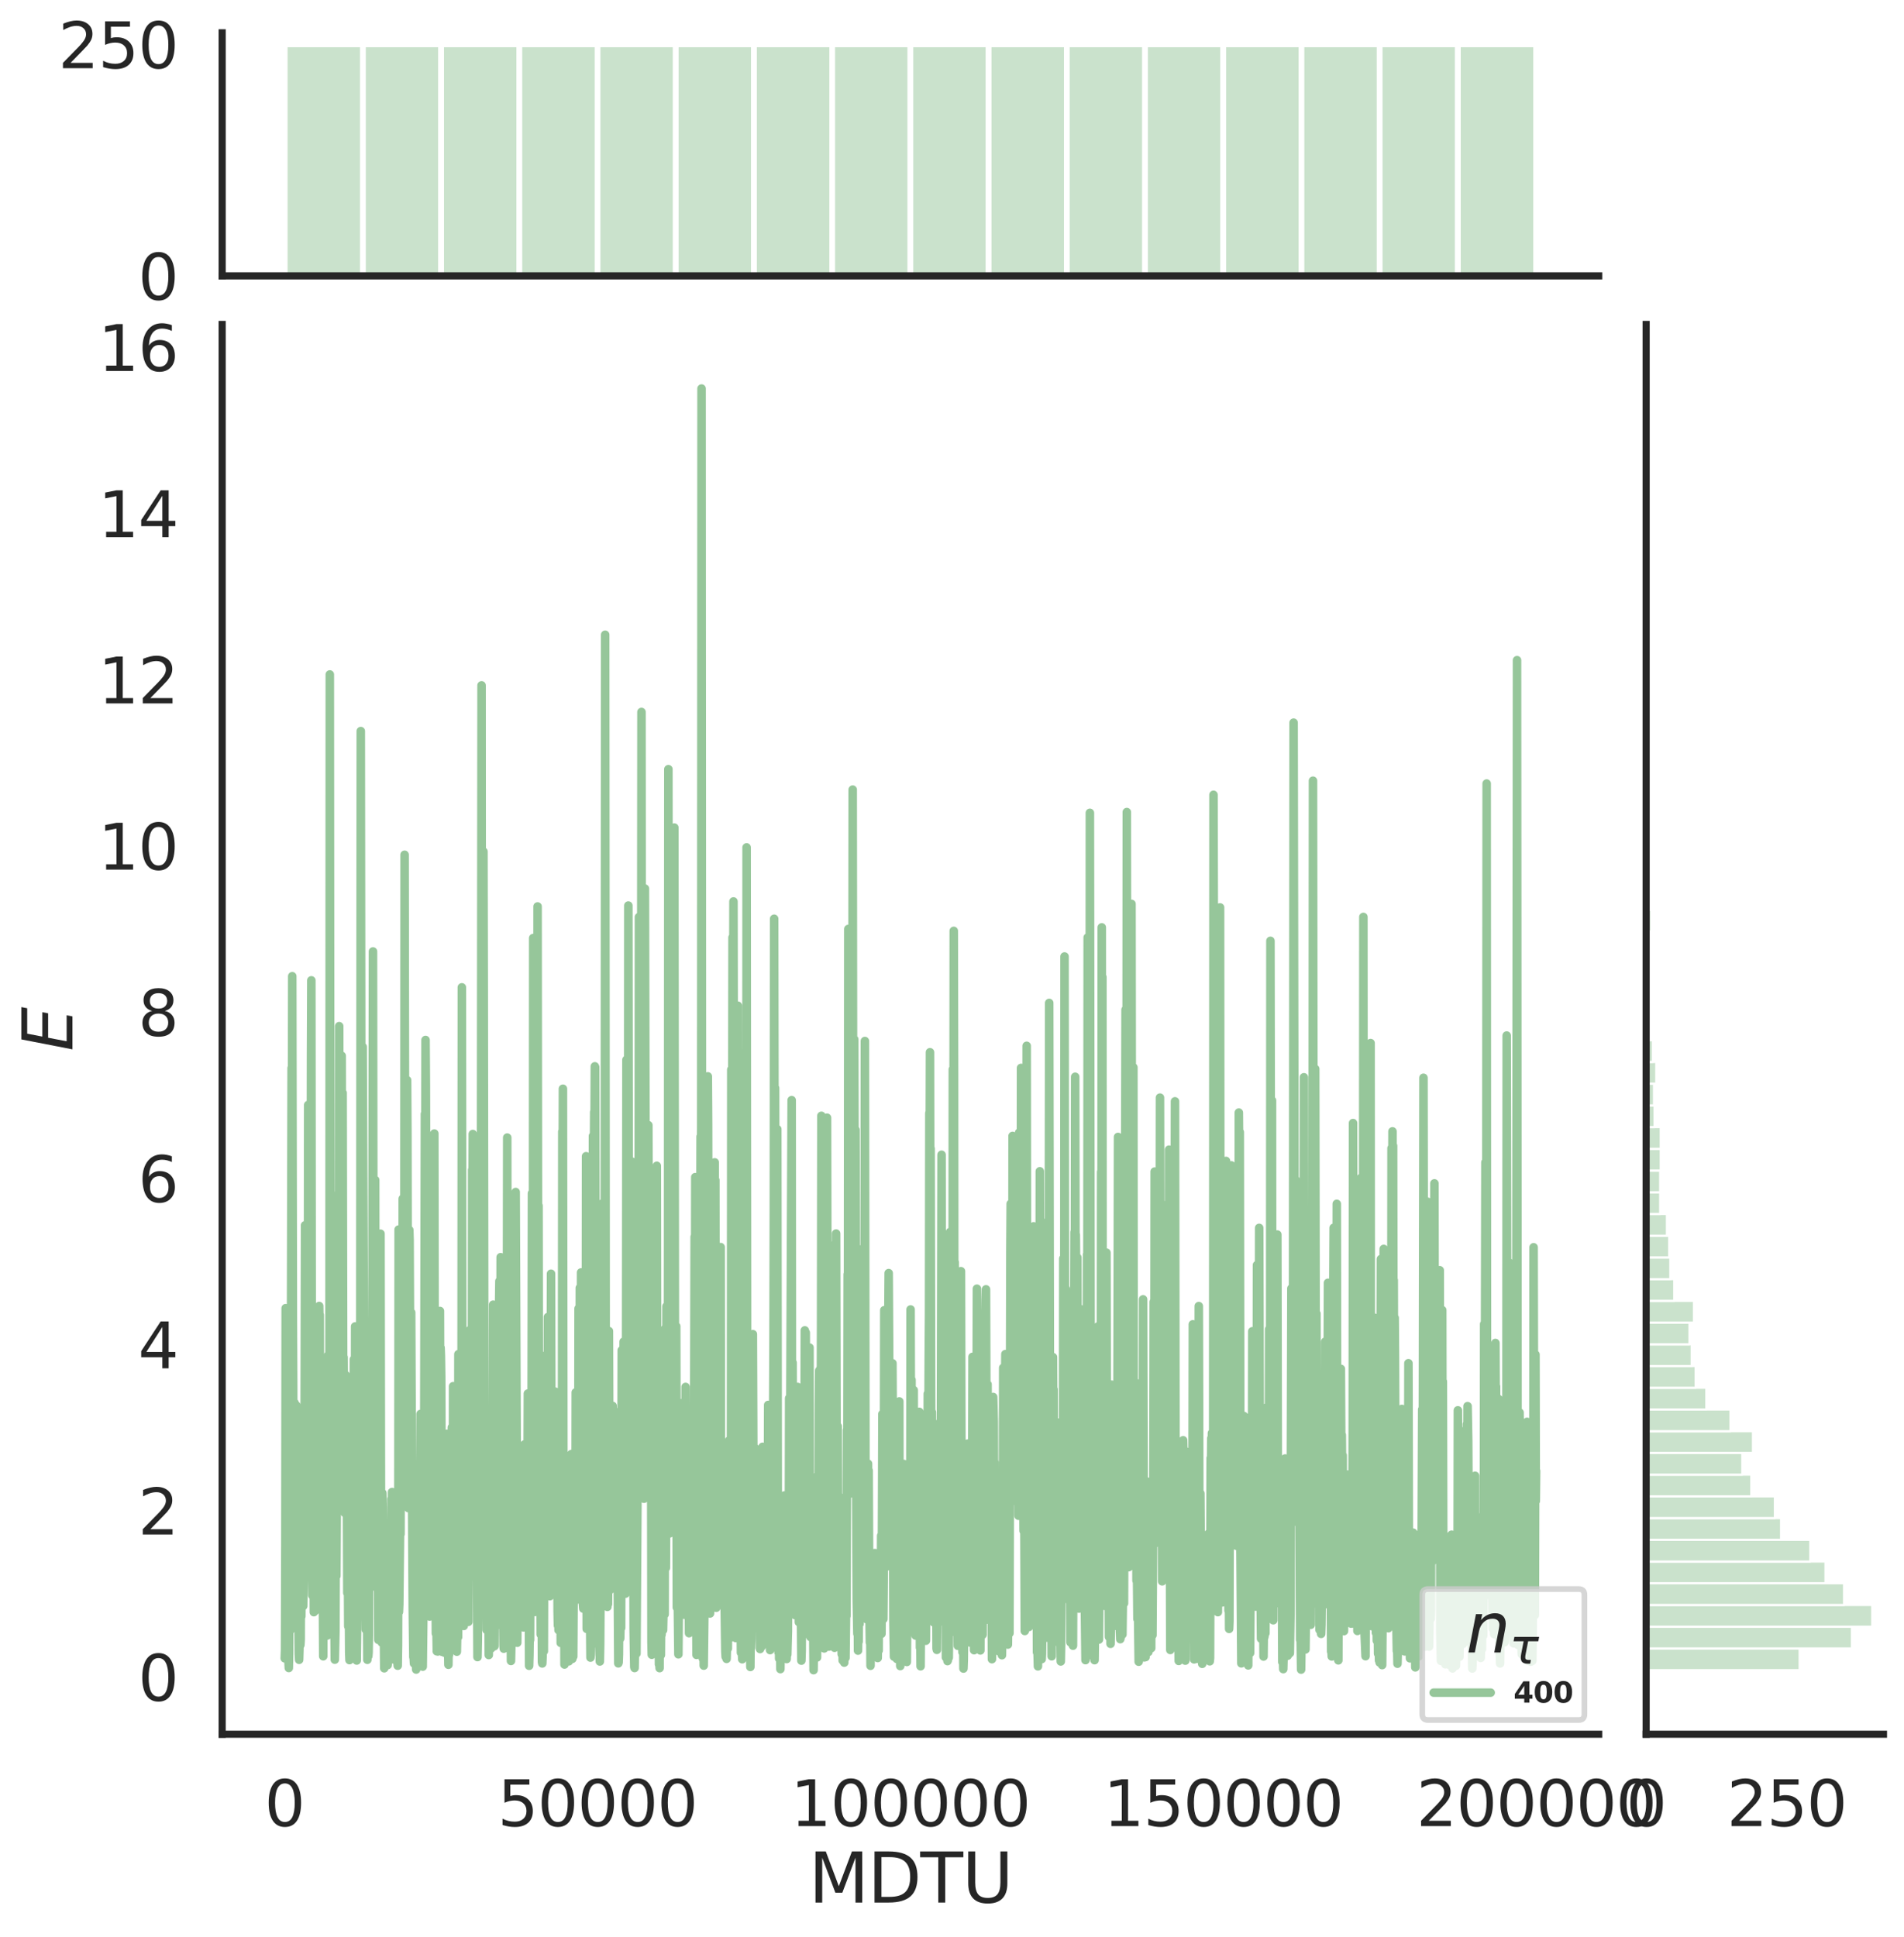 <?xml version="1.0" encoding="utf-8" standalone="no"?>
<!DOCTYPE svg PUBLIC "-//W3C//DTD SVG 1.1//EN"
  "http://www.w3.org/Graphics/SVG/1.1/DTD/svg11.dtd">
<svg height="679.379pt" version="1.1" viewBox="0 0 667.783 679.379" width="667.783pt" xmlns="http://www.w3.org/2000/svg" xmlns:xlink="http://www.w3.org/1999/xlink">
 <defs>
  <style type="text/css">*{stroke-linecap:butt;stroke-linejoin:round;}</style>
 </defs>
 <g id="figure_1">
  <g id="patch_1">
   <path d="M 0 679.379 
L 667.783 679.379 
L 667.783 0 
L 0 0 
z
" style="fill:#ffffff;"/>
  </g>
  <g id="axes_1">
   <g id="patch_2">
    <path d="M 77.922 608.159 
L 560.698 608.159 
L 560.698 113.784 
L 77.922 113.784 
z
" style="fill:none;"/>
   </g>
   <g id="matplotlib.axis_1">
    <g id="xtick_1">
     <g id="text_1">
      <!-- 0 -->
      <g style="fill:#262626;" transform="translate(92.758 640.376)scale(0.22 -0.22)">
       <defs>
        <path d="M 2034 4250 
Q 1547 4250 1301 3770 
Q 1056 3291 1056 2328 
Q 1056 1369 1301 889 
Q 1547 409 2034 409 
Q 2525 409 2770 889 
Q 3016 1369 3016 2328 
Q 3016 3291 2770 3770 
Q 2525 4250 2034 4250 
z
M 2034 4750 
Q 2819 4750 3233 4129 
Q 3647 3509 3647 2328 
Q 3647 1150 3233 529 
Q 2819 -91 2034 -91 
Q 1250 -91 836 529 
Q 422 1150 422 2328 
Q 422 3509 836 4129 
Q 1250 4750 2034 4750 
z
" id="DejaVuSans-30" transform="scale(0.016)"/>
       </defs>
       <use xlink:href="#DejaVuSans-30"/>
      </g>
     </g>
    </g>
    <g id="xtick_2">
     <g id="text_2">
      <!-- 50000 -->
      <g style="fill:#262626;" transform="translate(174.512 640.376)scale(0.22 -0.22)">
       <defs>
        <path d="M 691 4666 
L 3169 4666 
L 3169 4134 
L 1269 4134 
L 1269 2991 
Q 1406 3038 1543 3061 
Q 1681 3084 1819 3084 
Q 2600 3084 3056 2656 
Q 3513 2228 3513 1497 
Q 3513 744 3044 326 
Q 2575 -91 1722 -91 
Q 1428 -91 1123 -41 
Q 819 9 494 109 
L 494 744 
Q 775 591 1075 516 
Q 1375 441 1709 441 
Q 2250 441 2565 725 
Q 2881 1009 2881 1497 
Q 2881 1984 2565 2268 
Q 2250 2553 1709 2553 
Q 1456 2553 1204 2497 
Q 953 2441 691 2322 
L 691 4666 
z
" id="DejaVuSans-35" transform="scale(0.016)"/>
       </defs>
       <use xlink:href="#DejaVuSans-35"/>
       <use x="63.623" xlink:href="#DejaVuSans-30"/>
       <use x="127.246" xlink:href="#DejaVuSans-30"/>
       <use x="190.869" xlink:href="#DejaVuSans-30"/>
       <use x="254.492" xlink:href="#DejaVuSans-30"/>
      </g>
     </g>
    </g>
    <g id="xtick_3">
     <g id="text_3">
      <!-- 100000 -->
      <g style="fill:#262626;" transform="translate(277.263 640.376)scale(0.22 -0.22)">
       <defs>
        <path d="M 794 531 
L 1825 531 
L 1825 4091 
L 703 3866 
L 703 4441 
L 1819 4666 
L 2450 4666 
L 2450 531 
L 3481 531 
L 3481 0 
L 794 0 
L 794 531 
z
" id="DejaVuSans-31" transform="scale(0.016)"/>
       </defs>
       <use xlink:href="#DejaVuSans-31"/>
       <use x="63.623" xlink:href="#DejaVuSans-30"/>
       <use x="127.246" xlink:href="#DejaVuSans-30"/>
       <use x="190.869" xlink:href="#DejaVuSans-30"/>
       <use x="254.492" xlink:href="#DejaVuSans-30"/>
       <use x="318.115" xlink:href="#DejaVuSans-30"/>
      </g>
     </g>
    </g>
    <g id="xtick_4">
     <g id="text_4">
      <!-- 150000 -->
      <g style="fill:#262626;" transform="translate(387.012 640.376)scale(0.22 -0.22)">
       <use xlink:href="#DejaVuSans-31"/>
       <use x="63.623" xlink:href="#DejaVuSans-35"/>
       <use x="127.246" xlink:href="#DejaVuSans-30"/>
       <use x="190.869" xlink:href="#DejaVuSans-30"/>
       <use x="254.492" xlink:href="#DejaVuSans-30"/>
       <use x="318.115" xlink:href="#DejaVuSans-30"/>
      </g>
     </g>
    </g>
    <g id="xtick_5">
     <g id="text_5">
      <!-- 200000 -->
      <g style="fill:#262626;" transform="translate(496.761 640.376)scale(0.22 -0.22)">
       <defs>
        <path d="M 1228 531 
L 3431 531 
L 3431 0 
L 469 0 
L 469 531 
Q 828 903 1448 1529 
Q 2069 2156 2228 2338 
Q 2531 2678 2651 2914 
Q 2772 3150 2772 3378 
Q 2772 3750 2511 3984 
Q 2250 4219 1831 4219 
Q 1534 4219 1204 4116 
Q 875 4013 500 3803 
L 500 4441 
Q 881 4594 1212 4672 
Q 1544 4750 1819 4750 
Q 2544 4750 2975 4387 
Q 3406 4025 3406 3419 
Q 3406 3131 3298 2873 
Q 3191 2616 2906 2266 
Q 2828 2175 2409 1742 
Q 1991 1309 1228 531 
z
" id="DejaVuSans-32" transform="scale(0.016)"/>
       </defs>
       <use xlink:href="#DejaVuSans-32"/>
       <use x="63.623" xlink:href="#DejaVuSans-30"/>
       <use x="127.246" xlink:href="#DejaVuSans-30"/>
       <use x="190.869" xlink:href="#DejaVuSans-30"/>
       <use x="254.492" xlink:href="#DejaVuSans-30"/>
       <use x="318.115" xlink:href="#DejaVuSans-30"/>
      </g>
     </g>
    </g>
    <g id="text_6">
     <!-- MDTU -->
     <g style="fill:#262626;" transform="translate(283.605 667.187)scale(0.24 -0.24)">
      <defs>
       <path d="M 628 4666 
L 1569 4666 
L 2759 1491 
L 3956 4666 
L 4897 4666 
L 4897 0 
L 4281 0 
L 4281 4097 
L 3078 897 
L 2444 897 
L 1241 4097 
L 1241 0 
L 628 0 
L 628 4666 
z
" id="DejaVuSans-4d" transform="scale(0.016)"/>
       <path d="M 1259 4147 
L 1259 519 
L 2022 519 
Q 2988 519 3436 956 
Q 3884 1394 3884 2338 
Q 3884 3275 3436 3711 
Q 2988 4147 2022 4147 
L 1259 4147 
z
M 628 4666 
L 1925 4666 
Q 3281 4666 3915 4102 
Q 4550 3538 4550 2338 
Q 4550 1131 3912 565 
Q 3275 0 1925 0 
L 628 0 
L 628 4666 
z
" id="DejaVuSans-44" transform="scale(0.016)"/>
       <path d="M -19 4666 
L 3928 4666 
L 3928 4134 
L 2272 4134 
L 2272 0 
L 1638 0 
L 1638 4134 
L -19 4134 
L -19 4666 
z
" id="DejaVuSans-54" transform="scale(0.016)"/>
       <path d="M 556 4666 
L 1191 4666 
L 1191 1831 
Q 1191 1081 1462 751 
Q 1734 422 2344 422 
Q 2950 422 3222 751 
Q 3494 1081 3494 1831 
L 3494 4666 
L 4128 4666 
L 4128 1753 
Q 4128 841 3676 375 
Q 3225 -91 2344 -91 
Q 1459 -91 1007 375 
Q 556 841 556 1753 
L 556 4666 
z
" id="DejaVuSans-55" transform="scale(0.016)"/>
      </defs>
      <use xlink:href="#DejaVuSans-4d"/>
      <use x="86.279" xlink:href="#DejaVuSans-44"/>
      <use x="163.281" xlink:href="#DejaVuSans-54"/>
      <use x="224.365" xlink:href="#DejaVuSans-55"/>
     </g>
    </g>
   </g>
   <g id="matplotlib.axis_2">
    <g id="ytick_1">
     <g id="text_7">
      <!-- 0 -->
      <g style="fill:#262626;" transform="translate(48.425 596.419)scale(0.22 -0.22)">
       <use xlink:href="#DejaVuSans-30"/>
      </g>
     </g>
    </g>
    <g id="ytick_2">
     <g id="text_8">
      <!-- 2 -->
      <g style="fill:#262626;" transform="translate(48.425 538.127)scale(0.22 -0.22)">
       <use xlink:href="#DejaVuSans-32"/>
      </g>
     </g>
    </g>
    <g id="ytick_3">
     <g id="text_9">
      <!-- 4 -->
      <g style="fill:#262626;" transform="translate(48.425 479.834)scale(0.22 -0.22)">
       <defs>
        <path d="M 2419 4116 
L 825 1625 
L 2419 1625 
L 2419 4116 
z
M 2253 4666 
L 3047 4666 
L 3047 1625 
L 3713 1625 
L 3713 1100 
L 3047 1100 
L 3047 0 
L 2419 0 
L 2419 1100 
L 313 1100 
L 313 1709 
L 2253 4666 
z
" id="DejaVuSans-34" transform="scale(0.016)"/>
       </defs>
       <use xlink:href="#DejaVuSans-34"/>
      </g>
     </g>
    </g>
    <g id="ytick_4">
     <g id="text_10">
      <!-- 6 -->
      <g style="fill:#262626;" transform="translate(48.425 421.542)scale(0.22 -0.22)">
       <defs>
        <path d="M 2113 2584 
Q 1688 2584 1439 2293 
Q 1191 2003 1191 1497 
Q 1191 994 1439 701 
Q 1688 409 2113 409 
Q 2538 409 2786 701 
Q 3034 994 3034 1497 
Q 3034 2003 2786 2293 
Q 2538 2584 2113 2584 
z
M 3366 4563 
L 3366 3988 
Q 3128 4100 2886 4159 
Q 2644 4219 2406 4219 
Q 1781 4219 1451 3797 
Q 1122 3375 1075 2522 
Q 1259 2794 1537 2939 
Q 1816 3084 2150 3084 
Q 2853 3084 3261 2657 
Q 3669 2231 3669 1497 
Q 3669 778 3244 343 
Q 2819 -91 2113 -91 
Q 1303 -91 875 529 
Q 447 1150 447 2328 
Q 447 3434 972 4092 
Q 1497 4750 2381 4750 
Q 2619 4750 2861 4703 
Q 3103 4656 3366 4563 
z
" id="DejaVuSans-36" transform="scale(0.016)"/>
       </defs>
       <use xlink:href="#DejaVuSans-36"/>
      </g>
     </g>
    </g>
    <g id="ytick_5">
     <g id="text_11">
      <!-- 8 -->
      <g style="fill:#262626;" transform="translate(48.425 363.249)scale(0.22 -0.22)">
       <defs>
        <path d="M 2034 2216 
Q 1584 2216 1326 1975 
Q 1069 1734 1069 1313 
Q 1069 891 1326 650 
Q 1584 409 2034 409 
Q 2484 409 2743 651 
Q 3003 894 3003 1313 
Q 3003 1734 2745 1975 
Q 2488 2216 2034 2216 
z
M 1403 2484 
Q 997 2584 770 2862 
Q 544 3141 544 3541 
Q 544 4100 942 4425 
Q 1341 4750 2034 4750 
Q 2731 4750 3128 4425 
Q 3525 4100 3525 3541 
Q 3525 3141 3298 2862 
Q 3072 2584 2669 2484 
Q 3125 2378 3379 2068 
Q 3634 1759 3634 1313 
Q 3634 634 3220 271 
Q 2806 -91 2034 -91 
Q 1263 -91 848 271 
Q 434 634 434 1313 
Q 434 1759 690 2068 
Q 947 2378 1403 2484 
z
M 1172 3481 
Q 1172 3119 1398 2916 
Q 1625 2713 2034 2713 
Q 2441 2713 2670 2916 
Q 2900 3119 2900 3481 
Q 2900 3844 2670 4047 
Q 2441 4250 2034 4250 
Q 1625 4250 1398 4047 
Q 1172 3844 1172 3481 
z
" id="DejaVuSans-38" transform="scale(0.016)"/>
       </defs>
       <use xlink:href="#DejaVuSans-38"/>
      </g>
     </g>
    </g>
    <g id="ytick_6">
     <g id="text_12">
      <!-- 10 -->
      <g style="fill:#262626;" transform="translate(34.428 304.957)scale(0.22 -0.22)">
       <use xlink:href="#DejaVuSans-31"/>
       <use x="63.623" xlink:href="#DejaVuSans-30"/>
      </g>
     </g>
    </g>
    <g id="ytick_7">
     <g id="text_13">
      <!-- 12 -->
      <g style="fill:#262626;" transform="translate(34.428 246.664)scale(0.22 -0.22)">
       <use xlink:href="#DejaVuSans-31"/>
       <use x="63.623" xlink:href="#DejaVuSans-32"/>
      </g>
     </g>
    </g>
    <g id="ytick_8">
     <g id="text_14">
      <!-- 14 -->
      <g style="fill:#262626;" transform="translate(34.428 188.372)scale(0.22 -0.22)">
       <use xlink:href="#DejaVuSans-31"/>
       <use x="63.623" xlink:href="#DejaVuSans-34"/>
      </g>
     </g>
    </g>
    <g id="ytick_9">
     <g id="text_15">
      <!-- 16 -->
      <g style="fill:#262626;" transform="translate(34.428 130.079)scale(0.22 -0.22)">
       <use xlink:href="#DejaVuSans-31"/>
       <use x="63.623" xlink:href="#DejaVuSans-36"/>
      </g>
     </g>
    </g>
    <g id="text_16">
     <!-- $E$ -->
     <g style="fill:#262626;" transform="translate(25.436 368.652)rotate(-90)scale(0.24 -0.24)">
      <defs>
       <path d="M 1081 4666 
L 4031 4666 
L 3928 4134 
L 1606 4134 
L 1338 2753 
L 3566 2753 
L 3463 2222 
L 1234 2222 
L 909 531 
L 3284 531 
L 3181 0 
L 172 0 
L 1081 4666 
z
" id="DejaVuSans-Oblique-45" transform="scale(0.016)"/>
      </defs>
      <use transform="translate(0 0.094)" xlink:href="#DejaVuSans-Oblique-45"/>
     </g>
    </g>
   </g>
   <g id="line2d_1">
    <path clip-path="url(#p74333ec0c8)" d="M 99.867 581.556 
L 99.977 578.466 
L 100.086 540.622 
L 100.196 458.753 
L 100.416 534.562 
L 100.525 475.368 
L 100.635 527.374 
L 100.745 488.227 
L 101.074 580.705 
L 101.294 584.934 
L 101.403 579.996 
L 101.513 546.648 
L 101.842 571.668 
L 102.281 374.546 
L 102.391 407.448 
L 102.501 342.343 
L 102.72 462.781 
L 102.83 485.69 
L 102.94 550.827 
L 103.05 546.748 
L 103.269 491.891 
L 103.598 531.983 
L 103.818 521.619 
L 103.928 492.846 
L 104.037 507.099 
L 104.147 495.072 
L 104.367 546.265 
L 104.476 548.251 
L 104.806 580.071 
L 104.915 582.061 
L 105.025 578.386 
L 105.135 567.872 
L 105.354 576.887 
L 105.464 574.959 
L 105.574 547.463 
L 105.684 566.837 
L 105.793 556.2 
L 105.903 502.752 
L 106.123 561.65 
L 106.232 519.224 
L 106.342 563.208 
L 106.562 547.637 
L 106.781 532.908 
L 107.001 429.677 
L 107.22 530.35 
L 107.33 476.185 
L 107.549 529.094 
L 107.659 484.785 
L 107.769 491.75 
L 107.879 486.997 
L 107.988 471.149 
L 108.098 387.484 
L 108.318 492.36 
L 108.427 518.437 
L 108.647 447.426 
L 108.866 495.862 
L 109.086 369.963 
L 109.196 343.793 
L 109.415 549.223 
L 109.525 559.441 
L 109.635 549.551 
L 109.744 553.23 
L 109.854 549.877 
L 109.964 535.044 
L 110.074 565.361 
L 110.293 542.606 
L 110.403 548.058 
L 110.513 564.918 
L 110.622 539.81 
L 110.732 543.411 
L 110.842 528.825 
L 110.951 531.336 
L 111.171 474.496 
L 111.5 530.061 
L 111.61 500.722 
L 111.829 520.07 
L 111.939 457.992 
L 112.049 464.649 
L 112.159 461.123 
L 112.378 559.507 
L 112.488 561.201 
L 112.598 552.512 
L 112.817 505.324 
L 113.037 550.262 
L 113.146 544.134 
L 113.366 580.826 
L 113.476 523.098 
L 113.695 558.061 
L 113.805 542.607 
L 113.915 543.04 
L 114.024 568.417 
L 114.134 555.206 
L 114.244 567.255 
L 114.354 554.995 
L 114.463 562.451 
L 114.573 550.38 
L 114.683 553.247 
L 114.793 573.535 
L 114.902 543.294 
L 115.012 560.469 
L 115.122 475.273 
L 115.341 528.079 
L 115.561 494.139 
L 115.671 236.522 
L 115.89 496.69 
L 116.11 539.822 
L 116.219 556.004 
L 116.439 535.413 
L 116.549 495.925 
L 116.658 569.26 
L 116.768 549.425 
L 116.878 473.134 
L 117.097 546.293 
L 117.427 582.014 
L 117.646 571.903 
L 117.866 504.657 
L 117.975 552.643 
L 118.085 530.838 
L 118.305 437.7 
L 118.414 457.237 
L 118.524 446.074 
L 118.634 456.308 
L 118.744 418.438 
L 118.853 444.239 
L 118.963 359.859 
L 119.073 459.443 
L 119.183 451.416 
L 119.402 398.561 
L 119.512 417.37 
L 119.622 410.215 
L 119.841 370.241 
L 120.061 472.804 
L 120.17 383.25 
L 120.39 497.839 
L 120.5 475.935 
L 120.829 520.96 
L 120.939 530.564 
L 121.048 504.015 
L 121.158 512.171 
L 121.268 482.249 
L 121.378 530.626 
L 121.597 501.666 
L 121.817 558.605 
L 121.926 534.04 
L 122.146 570.304 
L 122.256 543.986 
L 122.475 579.507 
L 122.585 582.164 
L 123.024 513.539 
L 123.134 526.722 
L 123.243 557.781 
L 123.463 536.438 
L 123.682 573.046 
L 123.792 551.255 
L 123.902 575.544 
L 124.012 542.888 
L 124.121 476.702 
L 124.231 559.819 
L 124.451 543.662 
L 124.56 465.155 
L 124.67 532.177 
L 124.78 519.874 
L 124.999 571.366 
L 125.109 582.31 
L 125.329 563.521 
L 125.438 515.307 
L 125.548 549.338 
L 125.658 540.374 
L 125.768 547.203 
L 125.877 465.528 
L 126.097 530.989 
L 126.207 535.499 
L 126.316 506.942 
L 126.536 256.369 
L 126.755 424.073 
L 126.865 423.553 
L 126.975 407.094 
L 127.085 435.212 
L 127.194 367.1 
L 127.853 525.605 
L 127.963 522.738 
L 128.072 512.807 
L 128.292 571.479 
L 128.511 502.827 
L 128.731 564.612 
L 128.841 582.053 
L 129.06 573.994 
L 129.17 580.79 
L 129.28 579.436 
L 129.389 573.09 
L 129.499 512.575 
L 129.719 555.529 
L 129.828 539.097 
L 130.048 485.602 
L 130.267 471.696 
L 130.377 493.182 
L 130.487 487.043 
L 130.597 460.839 
L 130.816 333.654 
L 131.036 502.732 
L 131.255 556.346 
L 131.584 413.796 
L 131.694 527.558 
L 131.804 459.068 
L 132.023 552.497 
L 132.133 497.852 
L 132.243 522.254 
L 132.353 488.751 
L 132.572 545.677 
L 132.682 575.061 
L 132.792 570.078 
L 132.901 559.855 
L 133.011 564.14 
L 133.231 519.031 
L 133.45 432.637 
L 133.67 559.465 
L 133.889 575.992 
L 133.999 571.391 
L 134.109 523.599 
L 134.218 528.545 
L 134.767 585.028 
L 135.096 555.57 
L 135.206 562.033 
L 135.426 581.341 
L 135.535 581.559 
L 135.645 583.637 
L 135.755 572.919 
L 135.974 583.904 
L 136.084 582.318 
L 136.194 569.307 
L 136.413 573.814 
L 136.523 572.477 
L 136.743 545.684 
L 136.852 550.077 
L 136.962 574.547 
L 137.182 553.484 
L 137.291 525.674 
L 137.401 542.419 
L 137.511 523.23 
L 137.73 555.811 
L 137.84 539.919 
L 138.06 573.993 
L 138.169 581.953 
L 138.279 580.681 
L 138.389 567.546 
L 138.499 570.702 
L 138.608 578.516 
L 138.718 578.162 
L 138.828 576.534 
L 138.938 580.36 
L 139.047 576.733 
L 139.157 577.175 
L 139.267 582.773 
L 139.377 582.409 
L 139.486 584.126 
L 139.596 577.076 
L 139.706 540.232 
L 139.816 431.186 
L 139.925 565.261 
L 140.035 562.637 
L 140.364 531.526 
L 140.474 537.973 
L 140.584 474.606 
L 140.803 521.117 
L 140.913 489.465 
L 141.133 524.346 
L 141.242 420.367 
L 141.462 508.17 
L 141.572 495.095 
L 141.681 454.258 
L 141.791 484.55 
L 141.901 299.754 
L 142.23 524.506 
L 142.449 512.808 
L 142.779 378.793 
L 142.888 397.049 
L 143.108 507.363 
L 143.218 528.854 
L 143.547 431.317 
L 143.657 434.798 
L 143.876 483.399 
L 143.986 504.119 
L 144.205 460.272 
L 144.425 508.543 
L 144.754 563.797 
L 144.974 581.146 
L 145.083 581.37 
L 145.193 583.337 
L 145.303 567.166 
L 145.632 573.521 
L 145.742 573.085 
L 145.852 576.667 
L 145.961 585.471 
L 146.071 583.49 
L 146.181 576.938 
L 146.291 535.06 
L 146.4 573.243 
L 146.73 564.813 
L 146.949 519.567 
L 147.059 521.028 
L 147.169 528.221 
L 147.278 524.529 
L 147.388 533.048 
L 147.498 495.859 
L 147.717 549.25 
L 147.937 577.179 
L 148.047 579.106 
L 148.266 584.459 
L 148.486 565.948 
L 148.815 491.184 
L 149.034 390.66 
L 149.144 435.939 
L 149.254 364.706 
L 149.364 380.197 
L 149.583 463.07 
L 149.803 531.114 
L 150.022 469.464 
L 150.132 484.938 
L 150.242 543.712 
L 150.351 501.638 
L 150.461 553.31 
L 150.571 542.919 
L 150.681 566.884 
L 150.79 560.973 
L 151.01 504.612 
L 151.12 539.277 
L 151.229 519.315 
L 151.449 554.718 
L 151.559 541.695 
L 151.668 549.572 
L 151.778 510.902 
L 151.888 542.231 
L 152.107 506.075 
L 152.327 397.51 
L 152.546 544.681 
L 152.656 534.66 
L 152.876 572.82 
L 152.985 564.983 
L 153.205 579.078 
L 153.424 573.464 
L 153.534 579.149 
L 153.863 513.884 
L 154.083 536.969 
L 154.302 459.745 
L 154.412 497.01 
L 154.522 472.621 
L 154.632 475.476 
L 154.741 482.728 
L 155.071 579.259 
L 155.29 539.657 
L 155.4 540.329 
L 155.51 543.74 
L 155.619 526.852 
L 155.839 573.127 
L 155.949 579.588 
L 156.168 528.056 
L 156.278 578.31 
L 156.388 577.049 
L 156.497 551.106 
L 156.607 564.804 
L 156.717 502.818 
L 156.936 573.928 
L 157.156 576.807 
L 157.266 583.798 
L 157.375 575.743 
L 157.485 580.286 
L 157.595 578.047 
L 157.924 518.284 
L 158.034 535.662 
L 158.144 505.207 
L 158.253 528.588 
L 158.473 500.583 
L 158.583 508.602 
L 158.692 502.785 
L 158.802 541.218 
L 158.912 486.125 
L 159.131 538.634 
L 159.241 544.993 
L 159.351 515.889 
L 159.57 549.803 
L 159.79 571.557 
L 159.9 557.518 
L 160.119 567.177 
L 160.229 579.216 
L 160.339 573.795 
L 160.448 559.966 
L 160.558 561.714 
L 160.668 574.078 
L 160.778 474.881 
L 160.997 561.862 
L 161.107 520.656 
L 161.436 558.437 
L 161.546 554.171 
L 161.656 533 
L 161.765 543.779 
L 161.875 507.339 
L 161.985 346.246 
L 162.204 529.015 
L 162.314 516.567 
L 162.534 570.103 
L 162.643 570.182 
L 162.753 567.678 
L 162.863 567.989 
L 162.973 561.968 
L 163.082 567.325 
L 163.412 545.94 
L 163.631 562.803 
L 163.851 516.71 
L 164.18 563.295 
L 164.29 568.736 
L 164.509 490.01 
L 164.619 529.408 
L 164.729 516.103 
L 164.838 466.391 
L 165.058 532.338 
L 165.277 508.456 
L 165.387 503.28 
L 165.497 514.95 
L 165.607 410.272 
L 165.716 429.391 
L 165.826 397.678 
L 165.936 447.905 
L 166.046 402.841 
L 166.265 552.743 
L 166.375 538.783 
L 166.485 544.018 
L 166.594 533.301 
L 166.704 502.076 
L 166.814 510.167 
L 166.924 544.556 
L 167.033 542.212 
L 167.143 549.927 
L 167.253 536.709 
L 167.472 581.106 
L 167.582 575.619 
L 167.692 560.055 
L 167.802 512.841 
L 167.911 547.513 
L 168.131 462 
L 168.241 492.547 
L 168.35 464.709 
L 168.46 482.013 
L 168.57 436.18 
L 168.68 447.022 
L 168.899 240.345 
L 169.009 436.876 
L 169.119 428.309 
L 169.228 406.581 
L 169.338 438.547 
L 169.448 437.998 
L 169.558 298.614 
L 169.667 346.382 
L 169.887 509.611 
L 170.106 548.358 
L 170.216 527.379 
L 170.326 554.422 
L 170.436 518.752 
L 170.655 571.556 
L 170.765 563.83 
L 170.875 569.611 
L 170.984 562.072 
L 171.094 504.571 
L 171.204 527.669 
L 171.423 580.393 
L 171.533 567.179 
L 171.643 576.531 
L 171.753 574.379 
L 171.862 562.555 
L 171.972 567.694 
L 172.082 542.06 
L 172.301 578.037 
L 172.74 539.874 
L 172.96 457.538 
L 173.289 575.386 
L 173.399 577.298 
L 173.618 532.929 
L 173.838 553.147 
L 173.947 538.67 
L 174.057 570.087 
L 174.167 558.757 
L 174.277 499.363 
L 174.386 517.229 
L 174.496 557.382 
L 174.606 510.864 
L 174.825 516.378 
L 175.045 457.178 
L 175.155 449.276 
L 175.264 507.039 
L 175.374 504.218 
L 175.484 498.071 
L 175.594 440.879 
L 175.703 451.362 
L 175.813 538.415 
L 175.923 471.711 
L 176.033 508.008 
L 176.142 497.559 
L 176.362 559.163 
L 176.581 576.942 
L 176.691 578.159 
L 176.911 562.041 
L 177.02 564.066 
L 177.24 496.307 
L 177.35 534.963 
L 177.569 496.719 
L 177.679 459.538 
L 177.789 468.308 
L 177.898 398.925 
L 178.008 504.416 
L 178.118 452.621 
L 178.337 561.894 
L 178.447 566.109 
L 178.557 559.68 
L 178.667 575.702 
L 178.886 551.897 
L 178.996 556.002 
L 179.215 582.464 
L 179.325 577.631 
L 179.764 502.818 
L 179.874 537.816 
L 180.313 440.478 
L 180.532 553.881 
L 180.642 439.959 
L 180.752 488.986 
L 180.862 418.015 
L 181.301 529.935 
L 181.41 576.081 
L 181.52 560.036 
L 181.63 570.148 
L 181.849 549.72 
L 181.959 535.255 
L 182.179 550.924 
L 182.288 528.257 
L 182.398 544.102 
L 182.508 525.65 
L 182.727 567.582 
L 182.837 565.168 
L 183.057 531.323 
L 183.166 526.506 
L 183.276 527.454 
L 183.386 536.749 
L 183.605 570.691 
L 183.715 525.809 
L 183.825 542.316 
L 183.935 506.54 
L 184.044 535.211 
L 184.154 529.728 
L 184.264 513.852 
L 184.374 525.87 
L 184.483 518.196 
L 184.703 546.765 
L 185.032 520.256 
L 185.142 488.706 
L 185.361 537.783 
L 185.581 584.15 
L 185.691 580.324 
L 185.8 571.857 
L 185.91 575.117 
L 186.02 542.889 
L 186.13 549.817 
L 186.239 542.613 
L 186.349 563.165 
L 186.569 418.485 
L 186.788 548.845 
L 186.898 506.566 
L 187.008 328.962 
L 187.227 540.771 
L 187.337 532.679 
L 187.447 534.056 
L 187.556 565.293 
L 187.666 557.417 
L 187.776 563.01 
L 187.886 555.438 
L 188.105 409.666 
L 188.215 548.077 
L 188.325 421.858 
L 188.434 499.036 
L 188.544 317.874 
L 188.764 499.529 
L 188.873 422.802 
L 189.093 559.585 
L 189.422 537.218 
L 189.532 547.04 
L 189.642 573.164 
L 189.861 538.181 
L 190.081 582.857 
L 190.19 583.339 
L 190.3 580.94 
L 190.41 573.989 
L 190.52 576.163 
L 190.629 556.61 
L 190.739 579.054 
L 190.959 504.647 
L 191.178 544.726 
L 191.398 475.276 
L 191.617 557.666 
L 191.837 535.698 
L 192.056 543.093 
L 192.166 461.861 
L 192.276 541.213 
L 192.385 516.038 
L 192.605 559.311 
L 192.715 552.041 
L 192.824 559.759 
L 192.934 495.664 
L 193.044 531.808 
L 193.263 446.676 
L 193.483 542.573 
L 193.593 540.966 
L 193.812 503.103 
L 194.141 553.535 
L 194.251 515.718 
L 194.471 540.406 
L 194.69 488.008 
L 194.8 539.596 
L 194.91 506.393 
L 195.019 550.894 
L 195.129 550.535 
L 195.349 500.351 
L 195.568 565.024 
L 195.678 570.05 
L 195.788 560.086 
L 195.897 571.646 
L 196.227 504.062 
L 196.336 546.531 
L 196.446 535.46 
L 196.666 576.133 
L 196.885 554.834 
L 196.995 508.227 
L 197.105 518.916 
L 197.214 396.837 
L 197.324 427.985 
L 197.434 381.805 
L 197.653 567.354 
L 197.763 530.887 
L 197.983 583.717 
L 198.092 576.022 
L 198.312 581.687 
L 198.422 572.635 
L 198.531 527.389 
L 198.641 580.706 
L 198.861 550.277 
L 198.97 560.628 
L 199.08 521.941 
L 199.519 582.592 
L 199.848 557.849 
L 199.958 532.571 
L 200.068 548.656 
L 200.178 546.826 
L 200.287 542.49 
L 200.397 509.906 
L 200.617 580.854 
L 200.726 581.734 
L 200.836 561.992 
L 200.946 562.195 
L 201.056 580.896 
L 201.275 546.338 
L 201.385 557.56 
L 201.604 513.855 
L 201.824 554.82 
L 201.934 488.279 
L 202.043 554.7 
L 202.153 525.246 
L 202.373 560.966 
L 202.482 505.562 
L 202.592 529.515 
L 202.702 522.349 
L 202.812 527.57 
L 202.921 458.878 
L 203.031 478.981 
L 203.141 540.861 
L 203.251 515.53 
L 203.36 451.642 
L 203.58 516.245 
L 203.69 497.768 
L 203.799 446.225 
L 203.909 481.97 
L 204.019 470.957 
L 204.458 562.763 
L 204.568 564.114 
L 204.677 552.069 
L 204.787 496.09 
L 204.897 496.294 
L 205.006 506.859 
L 205.116 484.563 
L 205.226 496.105 
L 205.336 532.959 
L 205.445 503.107 
L 205.555 405.469 
L 205.775 571.2 
L 205.884 569.346 
L 205.994 552.474 
L 206.104 514.176 
L 206.214 525.024 
L 206.323 502.263 
L 206.653 568.12 
L 206.872 558.559 
L 207.092 581.29 
L 207.201 580.237 
L 207.311 576.694 
L 207.64 495.327 
L 207.75 450.556 
L 207.86 472.497 
L 207.97 398.38 
L 208.079 443.585 
L 208.409 389.969 
L 208.518 396.951 
L 208.628 373.943 
L 208.738 374.205 
L 208.957 520.933 
L 209.067 516.566 
L 209.177 497.165 
L 209.287 562.641 
L 209.506 560.29 
L 209.616 545.398 
L 209.726 572.678 
L 209.835 572.286 
L 209.945 575.19 
L 210.055 542.63 
L 210.165 577.152 
L 210.274 574.128 
L 210.384 582.654 
L 210.494 576.907 
L 210.933 507.114 
L 211.043 519.429 
L 211.152 547.473 
L 211.262 422.043 
L 211.482 493.263 
L 211.591 474.847 
L 211.701 508.382 
L 211.811 504.362 
L 211.921 514.881 
L 212.03 498.61 
L 212.14 421.407 
L 212.25 222.6 
L 212.469 529.982 
L 212.579 521.209 
L 212.689 484.183 
L 212.799 531.822 
L 212.908 527.809 
L 213.018 563.502 
L 213.128 506.16 
L 213.238 562.544 
L 213.457 526.542 
L 213.567 466.781 
L 213.786 532.559 
L 214.006 557.501 
L 214.116 546.522 
L 214.335 504.822 
L 214.445 517.249 
L 214.555 547.956 
L 214.884 493.03 
L 214.994 508.397 
L 215.103 550.948 
L 215.213 532.795 
L 215.323 538.033 
L 215.542 494.928 
L 215.762 544.252 
L 215.872 530.57 
L 215.981 534.436 
L 216.091 497.96 
L 216.201 539.465 
L 216.311 496.745 
L 216.53 537.735 
L 216.75 567.269 
L 216.859 583.307 
L 216.969 583.029 
L 217.079 580.199 
L 217.298 545.985 
L 217.518 574.6 
L 217.737 565.997 
L 217.847 570.877 
L 218.067 473.514 
L 218.286 529.915 
L 218.396 527.941 
L 218.506 517.042 
L 218.725 470.503 
L 218.945 548.898 
L 219.054 514.922 
L 219.164 543.862 
L 219.274 530.405 
L 219.384 558.859 
L 219.493 545.077 
L 219.713 371.657 
L 219.823 386.212 
L 219.932 556.131 
L 220.042 445.573 
L 220.152 507.622 
L 220.262 466.68 
L 220.371 317.559 
L 220.591 472.04 
L 220.701 480.605 
L 220.81 522.956 
L 220.92 423.721 
L 221.03 483.865 
L 221.14 446.508 
L 221.249 449.5 
L 221.469 509.985 
L 221.579 407.34 
L 221.908 460.556 
L 222.237 571.42 
L 222.457 584.672 
L 222.566 584.939 
L 222.676 580.148 
L 222.896 559.74 
L 223.005 575.057 
L 223.115 558.219 
L 223.225 579.88 
L 223.554 527.807 
L 223.664 455.112 
L 223.774 466.146 
L 223.883 412.511 
L 223.993 456.425 
L 224.103 321.576 
L 224.213 412.926 
L 224.322 321.981 
L 224.432 458.021 
L 224.542 457.435 
L 224.871 377.174 
L 224.981 249.677 
L 225.2 490.877 
L 225.31 516.5 
L 225.42 491.649 
L 225.53 497.615 
L 225.859 525.568 
L 226.078 373.719 
L 226.188 311.604 
L 226.408 408.111 
L 226.517 428.191 
L 226.627 426.747 
L 226.847 460.465 
L 227.066 432.631 
L 227.176 462.333 
L 227.395 394.57 
L 227.615 463.479 
L 227.725 476.798 
L 227.834 518.7 
L 228.164 451.917 
L 228.273 440.967 
L 228.493 575.898 
L 228.603 580.292 
L 228.822 557.609 
L 228.932 571.744 
L 229.042 557.742 
L 229.151 567.799 
L 229.261 553.33 
L 229.481 454.52 
L 229.59 534.878 
L 229.7 530.057 
L 229.81 549.215 
L 229.92 534.097 
L 230.139 450.904 
L 230.249 459.082 
L 230.359 408.833 
L 230.578 560.677 
L 230.688 566.418 
L 230.907 546.597 
L 231.127 583.672 
L 231.237 581.107 
L 231.346 584.976 
L 231.456 544.712 
L 231.566 550.67 
L 231.785 580.393 
L 231.895 565.15 
L 232.005 573.303 
L 232.115 571.822 
L 232.444 545.862 
L 232.554 571.648 
L 232.773 561.613 
L 232.883 533.138 
L 233.102 566.119 
L 233.322 465.889 
L 233.541 549.823 
L 233.651 525.274 
L 233.761 458.115 
L 233.98 535.5 
L 234.09 493.565 
L 234.2 522.845 
L 234.31 442.815 
L 234.419 269.734 
L 234.639 509.09 
L 234.858 537.734 
L 235.078 459.525 
L 235.188 511.463 
L 235.297 451.51 
L 235.517 520.22 
L 235.736 447.064 
L 235.846 479.405 
L 235.956 475.783 
L 236.175 515.364 
L 236.285 389.935 
L 236.395 430.388 
L 236.504 290.213 
L 236.724 499.198 
L 236.834 472.082 
L 237.053 512.35 
L 237.163 465.09 
L 237.382 563.712 
L 237.492 563.247 
L 237.602 554.256 
L 237.712 561.42 
L 237.931 580.14 
L 238.041 566.779 
L 238.151 521.063 
L 238.26 566.547 
L 238.48 547.721 
L 238.59 554.326 
L 238.699 513.105 
L 238.919 550.273 
L 239.138 492.044 
L 239.358 530.705 
L 239.468 528.411 
L 239.687 533.443 
L 240.016 566.266 
L 240.126 552.038 
L 240.236 552.83 
L 240.346 538.124 
L 240.455 486.371 
L 240.565 516.73 
L 240.675 515.221 
L 240.785 505.885 
L 241.004 543.1 
L 241.224 556.421 
L 241.333 503.394 
L 241.663 572.727 
L 241.882 557.234 
L 241.992 558.048 
L 242.102 566.676 
L 242.211 509.063 
L 242.431 543.215 
L 242.65 533.873 
L 242.76 569.192 
L 242.87 558.645 
L 242.98 500.832 
L 243.199 566.756 
L 243.309 556.188 
L 243.638 433.713 
L 243.748 498.994 
L 243.858 412.795 
L 244.077 546.418 
L 244.297 580.34 
L 244.406 559.917 
L 244.516 564.27 
L 244.626 548.225 
L 244.736 579.863 
L 244.845 578.471 
L 244.955 573.977 
L 245.065 574.046 
L 245.284 528.951 
L 245.394 530.904 
L 245.723 398.594 
L 245.833 414.979 
L 245.943 394.86 
L 246.053 136.256 
L 246.272 555.851 
L 246.492 581.592 
L 246.601 556.89 
L 246.821 584.104 
L 247.04 565.828 
L 247.26 504.952 
L 247.37 502.841 
L 247.479 526.353 
L 247.589 506.841 
L 247.699 565.177 
L 248.028 509.102 
L 248.248 377.465 
L 248.357 394.412 
L 248.577 521.334 
L 248.687 554.231 
L 248.906 540.446 
L 249.016 565.826 
L 249.235 560.794 
L 249.455 551.863 
L 249.674 508.508 
L 249.894 541.898 
L 250.004 550.199 
L 250.113 524.764 
L 250.333 549.027 
L 250.443 544.697 
L 250.552 525.202 
L 250.662 407.623 
L 250.772 447.691 
L 250.882 413.86 
L 251.101 548.999 
L 251.211 563.813 
L 251.321 483.112 
L 251.43 553.937 
L 251.54 546.792 
L 251.65 461.709 
L 251.869 515.709 
L 251.979 503.029 
L 252.089 546.304 
L 252.199 456.922 
L 252.418 471.981 
L 252.528 456.102 
L 252.638 457.128 
L 252.747 437.331 
L 252.857 528.2 
L 252.967 518.815 
L 253.077 550.93 
L 253.186 542.438 
L 253.296 555.908 
L 253.406 547.953 
L 253.625 508.636 
L 253.845 544.134 
L 253.955 519.367 
L 254.174 563.876 
L 254.394 579.094 
L 254.503 581.006 
L 254.723 531.415 
L 254.833 581.74 
L 254.942 578.109 
L 255.162 550.441 
L 255.272 578.129 
L 255.381 565.768 
L 255.491 566.492 
L 255.711 505.16 
L 256.04 574.394 
L 256.15 551.69 
L 256.259 563.182 
L 256.369 521.971 
L 256.479 375.101 
L 256.589 493.699 
L 256.698 402.02 
L 256.808 408.318 
L 256.918 328.748 
L 257.028 388.175 
L 257.137 365.716 
L 257.247 316.127 
L 257.576 516.689 
L 257.796 563.296 
L 258.015 574.409 
L 258.125 570.729 
L 258.345 555.434 
L 258.784 352.684 
L 259.003 523.057 
L 259.113 497.738 
L 259.223 369.035 
L 259.442 509.291 
L 259.552 522.819 
L 259.771 569.196 
L 259.881 579.561 
L 259.991 554.533 
L 260.101 579.699 
L 260.21 579.245 
L 260.32 581.865 
L 260.43 579.76 
L 260.54 568.514 
L 260.649 545.817 
L 260.869 578.779 
L 261.088 526.887 
L 261.198 440.096 
L 261.308 525.386 
L 261.418 510.722 
L 261.527 534.087 
L 261.637 458.331 
L 261.747 499.04 
L 261.857 297.171 
L 262.076 535.889 
L 262.186 511.935 
L 262.405 551.703 
L 262.515 545.611 
L 262.735 528.842 
L 262.844 568.495 
L 262.954 556.79 
L 263.064 564.634 
L 263.174 584.57 
L 263.283 571.66 
L 263.393 577.833 
L 263.503 574.643 
L 264.052 467.876 
L 264.271 527.029 
L 264.491 549.044 
L 264.6 518.745 
L 264.71 535.755 
L 264.82 507.861 
L 265.039 546.391 
L 265.259 514.194 
L 265.369 517.857 
L 265.478 542.021 
L 265.588 537.191 
L 265.698 525.431 
L 265.917 554.547 
L 266.027 556.299 
L 266.137 569.331 
L 266.247 564.971 
L 266.356 553.266 
L 266.576 578.282 
L 266.686 577.239 
L 266.795 567.494 
L 267.015 577.476 
L 267.125 577.432 
L 267.344 550.159 
L 267.454 507.378 
L 267.783 571.535 
L 268.002 543.442 
L 268.112 538.173 
L 268.332 560.547 
L 268.441 565.898 
L 268.551 564.736 
L 268.771 547.244 
L 268.88 556.147 
L 268.99 553.189 
L 269.1 510.197 
L 269.21 563.743 
L 269.429 492.689 
L 269.539 523.355 
L 269.649 521.652 
L 269.758 572.176 
L 269.868 557.53 
L 270.088 578.659 
L 270.307 555.527 
L 270.417 564.829 
L 270.527 562.165 
L 270.636 565.692 
L 270.746 534.94 
L 270.966 545.403 
L 271.295 469.1 
L 271.405 423.377 
L 271.514 322.197 
L 271.734 448.959 
L 271.844 381.559 
L 272.063 511.75 
L 272.173 512.117 
L 272.283 494.624 
L 272.502 531.8 
L 272.612 395.973 
L 272.831 568.276 
L 272.941 569.862 
L 273.051 579.488 
L 273.161 562.955 
L 273.27 581.64 
L 273.49 556.575 
L 273.709 585.319 
L 273.819 575.286 
L 273.929 578.941 
L 274.039 577.526 
L 274.148 566.166 
L 274.258 577.123 
L 274.368 574.51 
L 274.478 578.582 
L 274.587 575.211 
L 274.697 568.425 
L 274.807 578.324 
L 274.917 577.523 
L 275.026 564.612 
L 275.136 524.424 
L 275.246 557.513 
L 275.356 545.476 
L 275.465 569.646 
L 275.685 560.285 
L 275.904 581.792 
L 276.014 577.761 
L 276.124 580.22 
L 276.343 572.096 
L 276.453 543.844 
L 276.563 558.142 
L 276.673 543.251 
L 276.782 490.334 
L 276.892 564.925 
L 277.441 433.121 
L 277.66 385.803 
L 277.77 513.936 
L 277.88 507.919 
L 277.99 477.884 
L 278.099 511.231 
L 278.319 494.317 
L 278.429 515.982 
L 278.538 509.496 
L 278.758 547.675 
L 278.868 566.39 
L 278.977 561.519 
L 279.087 508.763 
L 279.307 561.399 
L 279.416 552.145 
L 279.526 524.133 
L 279.636 547.171 
L 279.746 486.375 
L 279.855 537.096 
L 279.965 491.911 
L 280.185 568.867 
L 280.294 564.298 
L 280.514 536.936 
L 280.624 539.7 
L 280.843 559.987 
L 281.063 582.353 
L 281.172 578.854 
L 281.282 559.397 
L 281.392 520.16 
L 281.502 526.031 
L 281.611 573.423 
L 281.831 559.354 
L 281.941 569.247 
L 282.05 562.716 
L 282.27 466.539 
L 282.489 563.102 
L 282.599 467.332 
L 282.819 540.998 
L 282.928 570.748 
L 283.148 512.532 
L 283.258 482.964 
L 283.587 565.583 
L 283.697 563.178 
L 283.916 472.571 
L 284.026 551.292 
L 284.136 547.522 
L 284.245 574.065 
L 284.465 535.188 
L 284.684 571.537 
L 284.904 540.756 
L 285.233 573.833 
L 285.343 585.688 
L 285.453 575.655 
L 285.562 524.218 
L 285.782 570.324 
L 285.892 567.718 
L 286.001 568.234 
L 286.111 577.389 
L 286.221 555.604 
L 286.55 581.251 
L 286.77 517.521 
L 286.989 555.571 
L 287.209 493.13 
L 287.318 480.644 
L 287.428 506.055 
L 287.538 484.949 
L 287.648 504.826 
L 287.757 479.882 
L 287.867 495.319 
L 287.977 464.691 
L 288.087 391.298 
L 288.306 494.435 
L 288.416 467.92 
L 288.526 501.925 
L 288.635 501.064 
L 288.745 446.569 
L 288.965 563.994 
L 289.074 578.072 
L 289.184 563.911 
L 289.294 572.441 
L 289.623 493.234 
L 289.843 437.441 
L 289.952 437.329 
L 290.062 391.967 
L 290.282 499.891 
L 290.501 570.522 
L 290.611 570.82 
L 290.721 577.426 
L 291.05 525.323 
L 291.269 436.769 
L 291.818 536.171 
L 291.928 540.948 
L 292.147 470.663 
L 292.477 572.416 
L 292.696 577.84 
L 292.806 574.944 
L 293.025 531.367 
L 293.245 432.585 
L 293.464 533.797 
L 293.574 562.997 
L 293.684 559.895 
L 293.794 500.194 
L 294.013 566.343 
L 294.233 524.689 
L 294.342 525.75 
L 294.562 558.808 
L 294.672 553.843 
L 294.891 577.417 
L 295.001 572.124 
L 295.22 580.094 
L 295.44 557.175 
L 295.55 582.3 
L 295.659 569.643 
L 295.769 573.347 
L 295.879 581.729 
L 295.989 564.387 
L 296.098 583.048 
L 296.318 556.182 
L 296.428 563.571 
L 296.537 581.377 
L 296.757 564.494 
L 296.867 566.696 
L 297.086 501.501 
L 297.196 517.395 
L 297.306 446.883 
L 297.415 466.217 
L 297.525 325.781 
L 297.635 417.873 
L 297.745 384.739 
L 297.964 523.862 
L 298.074 509.545 
L 298.184 454.709 
L 298.293 457.996 
L 298.403 414.751 
L 298.623 481.961 
L 298.952 385.536 
L 299.062 276.903 
L 299.281 457.458 
L 299.391 502.097 
L 299.61 364.489 
L 299.83 453.49 
L 299.939 471.253 
L 300.049 396.229 
L 300.269 515.935 
L 300.488 561.087 
L 300.708 572.923 
L 300.817 554.346 
L 300.927 578.839 
L 301.037 571.506 
L 301.147 575.682 
L 301.256 561.941 
L 301.366 562.5 
L 301.476 569.466 
L 301.695 551.358 
L 301.805 566.536 
L 302.025 542.526 
L 302.134 566.76 
L 302.464 523.519 
L 302.793 437.71 
L 303.012 545.266 
L 303.232 510.493 
L 303.342 365.062 
L 303.561 538.244 
L 303.781 524.519 
L 303.89 563.089 
L 304 558.367 
L 304.11 567.918 
L 304.22 526.525 
L 304.329 528.514 
L 304.439 513.276 
L 304.549 526.002 
L 304.659 515.68 
L 304.878 561.528 
L 305.098 576.008 
L 305.207 567.549 
L 305.317 584.156 
L 305.427 562.632 
L 305.646 573.963 
L 305.866 561.469 
L 305.976 570.543 
L 306.085 568.091 
L 306.195 562.785 
L 306.305 568.905 
L 306.415 561.676 
L 306.524 579.618 
L 306.634 551.49 
L 306.744 554.944 
L 306.854 544.637 
L 307.073 558.293 
L 307.183 560.289 
L 307.293 572.826 
L 307.402 570.576 
L 307.512 553.076 
L 307.622 573.498 
L 307.732 563.977 
L 307.841 581.432 
L 307.951 570.233 
L 308.061 570.336 
L 308.171 578.801 
L 308.28 550.772 
L 308.39 572.179 
L 308.61 565.757 
L 308.829 571.291 
L 308.939 565.283 
L 309.049 538.545 
L 309.158 572.939 
L 309.268 555.977 
L 309.488 495.86 
L 309.597 567.987 
L 309.707 555.883 
L 309.817 567.764 
L 309.927 554.337 
L 310.146 459.466 
L 310.256 541.167 
L 310.366 528.186 
L 310.475 541.736 
L 310.585 531.36 
L 310.695 541.814 
L 310.805 539.775 
L 310.914 549.39 
L 311.024 531.717 
L 311.134 488.109 
L 311.244 490.454 
L 311.353 538.285 
L 311.573 461.752 
L 311.683 446.456 
L 312.012 505.278 
L 312.122 490.874 
L 312.341 537.381 
L 312.451 541.622 
L 312.561 524.481 
L 312.67 541.235 
L 312.89 518.938 
L 313 478.069 
L 313.109 497.9 
L 313.329 567.954 
L 313.548 580.974 
L 313.658 567.935 
L 313.768 579.022 
L 313.878 569.429 
L 313.987 532.344 
L 314.097 548.037 
L 314.207 513.596 
L 314.317 525.615 
L 314.536 581.742 
L 314.646 569.939 
L 314.756 572.176 
L 314.865 567.844 
L 314.975 579.976 
L 315.085 576.008 
L 315.195 564.682 
L 315.414 491.451 
L 315.524 562.223 
L 315.634 553.592 
L 315.743 584.252 
L 315.853 578.561 
L 315.963 562.659 
L 316.073 579.359 
L 316.182 575.989 
L 316.402 551.536 
L 316.512 554.696 
L 316.621 547.778 
L 316.731 557.105 
L 316.841 545.905 
L 316.951 513.375 
L 317.17 553.476 
L 317.39 580.817 
L 317.499 574.589 
L 317.609 579.75 
L 317.938 571.762 
L 318.048 582.821 
L 318.268 554.928 
L 318.487 569.827 
L 318.926 525.507 
L 319.036 532.622 
L 319.146 548.631 
L 319.255 542.37 
L 319.365 459.209 
L 319.585 540.016 
L 319.694 483.88 
L 320.024 559.706 
L 320.243 489.117 
L 320.353 506.648 
L 320.463 487.499 
L 320.572 532.047 
L 320.792 498.34 
L 321.011 529.691 
L 321.121 573.551 
L 321.231 573.525 
L 321.341 573.163 
L 321.45 511.159 
L 321.56 517.638 
L 321.67 554.504 
L 321.78 512.732 
L 321.999 558.444 
L 322.109 549.841 
L 322.219 560.805 
L 322.328 543.293 
L 322.438 495.115 
L 322.548 518.798 
L 322.658 577.796 
L 322.767 571.212 
L 322.877 584.332 
L 323.206 543.77 
L 323.316 539.175 
L 323.426 570.376 
L 323.645 567.748 
L 323.755 520.065 
L 323.865 548.652 
L 323.975 532.675 
L 324.084 545.258 
L 324.194 518.368 
L 324.304 524.233 
L 324.523 566.894 
L 324.633 565.049 
L 324.743 575.362 
L 324.853 551.652 
L 324.962 502.764 
L 325.182 548.621 
L 325.292 542.904 
L 325.401 488.783 
L 325.511 524.512 
L 325.731 476.654 
L 325.84 461.272 
L 325.95 390.366 
L 326.06 408.554 
L 326.17 369.003 
L 326.279 431.2 
L 326.389 402.798 
L 326.609 507.575 
L 326.718 512.546 
L 326.828 495.233 
L 327.048 527.772 
L 327.157 532.345 
L 327.267 524.701 
L 327.487 568.926 
L 327.706 527.33 
L 327.926 563.911 
L 328.035 545.511 
L 328.145 546.665 
L 328.255 514.26 
L 328.474 578.113 
L 328.584 578.578 
L 328.913 548.462 
L 329.023 558.636 
L 329.133 553.384 
L 329.243 562.731 
L 329.352 560.581 
L 329.462 562.007 
L 329.572 548.179 
L 329.682 498.795 
L 329.791 568.619 
L 329.901 551.434 
L 330.23 404.959 
L 330.34 521.799 
L 330.45 465.449 
L 330.669 556.783 
L 330.889 507.226 
L 330.998 526.772 
L 331.108 515.108 
L 331.218 474.291 
L 331.328 544.513 
L 331.437 526.154 
L 331.547 481.343 
L 331.767 581.238 
L 331.876 571.065 
L 331.986 549.748 
L 332.096 580.136 
L 332.206 577.846 
L 332.315 582.519 
L 332.425 582.284 
L 332.535 569.55 
L 332.645 569.91 
L 332.754 581.316 
L 332.864 570.132 
L 333.084 487.459 
L 333.193 432.044 
L 333.413 532.859 
L 333.523 527.224 
L 333.742 572.355 
L 333.852 570.125 
L 333.962 505.73 
L 334.071 531.758 
L 334.181 375.005 
L 334.291 542.062 
L 334.51 326.443 
L 334.62 376.444 
L 334.73 502.858 
L 334.84 442.653 
L 335.059 511.099 
L 335.169 523.821 
L 335.279 458.595 
L 335.608 548.255 
L 335.718 525.627 
L 335.937 577.142 
L 336.157 570.868 
L 336.266 519.235 
L 336.376 540.278 
L 336.486 538.055 
L 336.705 495.608 
L 336.815 513.82 
L 337.035 445.779 
L 337.254 537.784 
L 337.364 539.115 
L 337.583 579.413 
L 337.693 554.417 
L 337.913 585.129 
L 338.022 582.169 
L 338.242 560.442 
L 338.352 572.174 
L 338.461 569.728 
L 338.571 572.509 
L 338.681 565.624 
L 338.791 572.62 
L 338.9 570.269 
L 339.01 551.399 
L 339.12 510.717 
L 339.23 511.53 
L 339.339 523.868 
L 339.449 506.233 
L 339.669 544.651 
L 339.778 517.771 
L 339.888 556.132 
L 339.998 533.491 
L 340.108 546.707 
L 340.217 541.765 
L 340.327 576.024 
L 340.437 544.845 
L 340.656 559.196 
L 340.876 516.177 
L 340.986 514.71 
L 341.095 475.832 
L 341.315 550.52 
L 341.425 555.499 
L 341.644 578.689 
L 341.754 572.548 
L 341.864 552.805 
L 341.973 567.444 
L 342.083 564.625 
L 342.193 551.472 
L 342.303 506.481 
L 342.412 530.081 
L 342.632 451.927 
L 342.742 455.838 
L 342.851 464.043 
L 343.29 571.247 
L 343.4 577.561 
L 343.51 564.655 
L 343.62 565.367 
L 343.729 558.559 
L 343.839 578.776 
L 343.949 533.261 
L 344.059 557.233 
L 344.278 483.828 
L 344.388 492.927 
L 344.607 573.28 
L 344.827 486.995 
L 345.046 529.364 
L 345.156 514.127 
L 345.266 557.417 
L 345.485 495.545 
L 345.595 530.615 
L 345.815 452.148 
L 346.144 561.251 
L 346.254 567.98 
L 346.363 485.471 
L 346.583 546.023 
L 346.693 526.766 
L 346.802 535.682 
L 346.912 566.036 
L 347.022 554.994 
L 347.132 499.178 
L 347.241 555.184 
L 347.351 554.53 
L 347.571 518.792 
L 347.68 564.068 
L 347.79 555.621 
L 347.9 581.842 
L 348.119 550.951 
L 348.229 533.084 
L 348.339 489.909 
L 348.558 498.534 
L 348.668 529.107 
L 348.778 512.776 
L 348.888 552.748 
L 348.997 538.94 
L 349.107 570.073 
L 349.217 535.629 
L 349.327 550.677 
L 349.436 517.874 
L 349.546 524.624 
L 349.766 560.845 
L 349.875 557.461 
L 350.095 568.757 
L 350.205 569.477 
L 350.424 579.126 
L 350.534 574.559 
L 350.753 544.715 
L 351.083 578.985 
L 351.192 521.746 
L 351.412 580.446 
L 351.522 571.528 
L 351.741 541.203 
L 351.851 479.652 
L 352.07 514.449 
L 352.29 488.161 
L 352.4 499.985 
L 352.619 474.859 
L 352.839 543.508 
L 352.948 544.015 
L 353.058 482.283 
L 353.278 550.109 
L 353.497 576.724 
L 353.826 546.152 
L 353.936 548.658 
L 354.046 572.731 
L 354.375 438.363 
L 354.485 422.139 
L 354.595 510.529 
L 354.704 487.599 
L 354.814 525.04 
L 355.034 483.215 
L 355.143 398.356 
L 355.363 502.997 
L 355.582 461.368 
L 355.802 526.281 
L 356.131 452.424 
L 356.46 521.878 
L 356.57 484.253 
L 356.68 514.185 
L 356.79 429.71 
L 356.899 484.567 
L 357.009 463.326 
L 357.119 470.229 
L 357.229 531.544 
L 357.448 397.181 
L 357.668 506.033 
L 357.777 422.645 
L 357.997 458.946 
L 358.107 374.508 
L 358.326 439.575 
L 358.436 510.884 
L 358.546 506.726 
L 358.655 489.705 
L 358.765 499.004 
L 358.985 536.804 
L 359.204 517.548 
L 359.424 571.953 
L 359.753 533.056 
L 359.972 564.457 
L 360.082 366.747 
L 360.302 547.55 
L 360.411 546.161 
L 360.521 535.3 
L 360.85 570.557 
L 361.07 530.644 
L 361.18 565.01 
L 361.289 553.293 
L 361.399 554.593 
L 361.509 561.638 
L 361.838 527.111 
L 361.948 505.67 
L 362.167 559.094 
L 362.277 550.343 
L 362.387 529.504 
L 362.496 430.042 
L 362.606 519.614 
L 362.716 475.552 
L 362.826 502.911 
L 362.935 495.812 
L 363.045 496.364 
L 363.265 551.699 
L 363.374 564.527 
L 363.484 540.612 
L 363.594 541.668 
L 363.704 579.422 
L 363.813 576.402 
L 364.033 584.354 
L 364.143 546.782 
L 364.252 562.994 
L 364.362 535.386 
L 364.472 548.436 
L 364.582 514.649 
L 364.691 410.748 
L 364.911 536.391 
L 365.021 508.187 
L 365.24 574.943 
L 365.35 581.823 
L 365.46 580.045 
L 365.789 548.773 
L 366.008 475.49 
L 366.118 492.441 
L 366.338 570.992 
L 366.447 567.03 
L 366.557 542.021 
L 366.667 469.292 
L 366.886 527.293 
L 367.106 574.304 
L 367.216 555.325 
L 367.325 557.07 
L 367.435 569.97 
L 367.655 427.987 
L 367.764 505.639 
L 367.984 351.709 
L 368.203 474.11 
L 368.423 515.51 
L 368.862 580.82 
L 369.301 475.914 
L 369.411 500.699 
L 369.52 487.221 
L 369.63 524.251 
L 369.74 507.135 
L 369.959 562.064 
L 370.069 571.372 
L 370.289 512.5 
L 370.398 551.032 
L 370.508 517.188 
L 370.728 575.701 
L 370.837 557.184 
L 371.057 498.902 
L 371.276 533.647 
L 371.496 561.756 
L 371.715 551.546 
L 372.045 582.641 
L 372.154 576.684 
L 372.484 517.114 
L 372.593 538.098 
L 372.703 520.154 
L 372.813 535.594 
L 372.923 441.357 
L 373.142 534.499 
L 373.252 496.278 
L 373.362 335.424 
L 373.581 530.768 
L 373.691 517.963 
L 373.801 451.97 
L 374.13 544.802 
L 374.24 560.731 
L 374.349 553.882 
L 374.459 509.227 
L 374.679 551.03 
L 374.788 525.193 
L 374.898 526.327 
L 375.118 511.808 
L 375.447 575.948 
L 375.557 569.556 
L 375.666 552.558 
L 375.886 565.547 
L 375.996 537.456 
L 376.105 563.221 
L 376.215 562.597 
L 376.325 577.107 
L 376.435 547.11 
L 376.544 476.64 
L 376.654 496.433 
L 376.874 432.088 
L 376.983 460.639 
L 377.093 377.609 
L 377.203 447.093 
L 377.313 433.034 
L 377.642 476.075 
L 377.752 469.478 
L 377.861 440.986 
L 378.081 560.655 
L 378.191 543.252 
L 378.3 547.582 
L 378.41 564.111 
L 378.739 467.029 
L 378.959 490.257 
L 379.069 459.137 
L 379.288 561.212 
L 379.398 515.643 
L 379.508 551.793 
L 379.617 481.667 
L 379.837 546.087 
L 379.947 544.802 
L 380.056 527.024 
L 380.715 582.175 
L 380.825 576.036 
L 381.044 540.373 
L 381.264 439.927 
L 381.373 467.296 
L 381.483 328.752 
L 381.922 443.649 
L 382.032 524.434 
L 382.142 470.587 
L 382.251 285.05 
L 382.471 450.318 
L 382.581 537.155 
L 382.69 532.739 
L 382.8 538.262 
L 382.91 530.765 
L 383.02 490.523 
L 383.129 505.57 
L 383.239 567.542 
L 383.349 566.399 
L 383.459 541.057 
L 383.568 548.159 
L 383.678 581.321 
L 383.788 579.694 
L 383.898 582.19 
L 384.117 567.048 
L 384.227 564.282 
L 384.337 534.655 
L 384.446 549.164 
L 384.556 534.613 
L 384.776 564.776 
L 385.105 465.153 
L 385.215 514.936 
L 385.324 507.289 
L 385.434 574.956 
L 385.654 547.36 
L 385.763 549.068 
L 385.873 555.701 
L 386.093 503.997 
L 386.202 410.974 
L 386.312 446.271 
L 386.422 325.214 
L 386.532 478.347 
L 386.641 342.647 
L 386.751 528.573 
L 386.861 509.463 
L 386.971 551.785 
L 387.08 548.456 
L 387.3 530.638 
L 387.519 557.614 
L 387.629 563.173 
L 387.739 500.339 
L 387.849 535.279 
L 388.068 439.297 
L 388.288 546.055 
L 388.397 546.024 
L 388.507 558.567 
L 388.617 509.001 
L 388.946 574.013 
L 389.056 562.612 
L 389.166 563.938 
L 389.275 553.342 
L 389.385 555.942 
L 389.495 576.46 
L 389.605 571.914 
L 389.824 485.574 
L 389.934 525.369 
L 390.044 518.884 
L 390.263 530.285 
L 390.483 494.127 
L 390.702 523.255 
L 390.812 526.708 
L 390.922 541.044 
L 391.031 529.748 
L 391.251 570.131 
L 391.47 548.452 
L 391.69 519.248 
L 391.8 529.906 
L 391.909 498.52 
L 392.129 398.705 
L 392.348 515.471 
L 392.458 494.028 
L 392.568 498.989 
L 392.787 571.577 
L 392.897 574.818 
L 393.007 574.379 
L 393.226 560.953 
L 393.446 571.706 
L 393.555 553.478 
L 393.665 573.171 
L 393.885 555.911 
L 393.994 526.934 
L 394.214 562.261 
L 394.433 497.368 
L 394.763 354.083 
L 395.092 426.636 
L 395.202 284.784 
L 395.421 452.122 
L 395.86 549.576 
L 395.97 530.589 
L 396.08 413.16 
L 396.189 479.27 
L 396.299 444.813 
L 396.409 506.835 
L 396.628 413.454 
L 396.738 428.189 
L 396.848 316.978 
L 397.067 480.879 
L 397.177 478.567 
L 397.287 460.081 
L 397.506 374.293 
L 397.616 513.021 
L 397.726 504.474 
L 397.836 534.567 
L 398.055 524.808 
L 398.275 484.848 
L 398.384 531.092 
L 398.494 512.137 
L 398.604 554.283 
L 398.714 544.46 
L 398.933 567.739 
L 399.043 557.877 
L 399.372 582.73 
L 399.482 576.46 
L 399.701 506.849 
L 399.921 572.016 
L 400.14 565.951 
L 400.47 525.892 
L 400.579 518.483 
L 400.689 548.866 
L 400.799 541.461 
L 400.909 455.665 
L 401.238 566.07 
L 401.348 581.229 
L 401.457 571.916 
L 401.567 550.304 
L 401.677 555.783 
L 401.787 581.111 
L 401.896 569.113 
L 402.006 571.089 
L 402.116 564.797 
L 402.335 519.58 
L 402.555 579.308 
L 402.665 571.006 
L 402.774 579.329 
L 402.994 568.548 
L 403.104 576.241 
L 403.213 568.476 
L 403.323 573.252 
L 403.433 553.204 
L 403.652 577.739 
L 403.762 577.983 
L 403.872 543.502 
L 403.982 567.811 
L 404.091 562.966 
L 404.201 573.434 
L 404.53 520.009 
L 404.64 456.567 
L 404.86 506.654 
L 404.969 410.861 
L 405.079 541.257 
L 405.299 503.339 
L 405.408 450.958 
L 405.518 456.627 
L 405.628 496.028 
L 405.738 477.964 
L 405.847 438.24 
L 405.957 488.72 
L 406.067 480.883 
L 406.286 506.16 
L 406.396 429.806 
L 406.506 473.269 
L 406.616 437.683 
L 406.725 456.93 
L 406.835 384.917 
L 407.055 526.875 
L 407.164 535.662 
L 407.274 422.1 
L 407.603 554.531 
L 407.713 553.257 
L 408.152 484.913 
L 408.262 524.131 
L 408.372 519.892 
L 408.481 526.046 
L 408.591 543.326 
L 408.701 529.513 
L 408.811 484.494 
L 408.92 487.55 
L 409.25 524.077 
L 409.469 543.889 
L 409.579 522.784 
L 409.798 459.217 
L 409.908 497.408 
L 410.018 403.161 
L 410.237 515.246 
L 410.457 578.614 
L 410.786 557.706 
L 410.896 515.555 
L 411.006 524.452 
L 411.115 544.777 
L 411.225 543.597 
L 411.335 517.256 
L 411.445 553.719 
L 411.554 523.099 
L 411.664 528.225 
L 411.774 497.726 
L 411.884 434.363 
L 411.993 438.166 
L 412.103 386.214 
L 412.323 544.252 
L 412.432 514.844 
L 412.652 564.679 
L 412.762 548.62 
L 412.981 565.359 
L 413.091 562.966 
L 413.201 548.253 
L 413.42 582.456 
L 413.53 568.351 
L 413.64 573.553 
L 413.969 533.908 
L 414.079 539.599 
L 414.188 564.447 
L 414.298 557.462 
L 414.408 574.455 
L 414.518 572.861 
L 414.627 558.172 
L 414.737 526.532 
L 414.847 529.809 
L 414.957 505.081 
L 415.066 508.897 
L 415.396 577.636 
L 415.505 536.474 
L 415.725 582.352 
L 415.835 564.754 
L 415.944 509.029 
L 416.164 546.943 
L 416.274 521.53 
L 416.383 530.945 
L 416.603 512.029 
L 416.713 545.036 
L 416.822 521.027 
L 417.042 563.244 
L 417.152 543.026 
L 417.261 563.854 
L 417.371 552.099 
L 417.591 564.463 
L 417.7 558.084 
L 417.81 563.949 
L 417.92 548.135 
L 418.03 555.318 
L 418.139 526.4 
L 418.249 527.786 
L 418.359 464.417 
L 418.469 469.267 
L 418.578 561.573 
L 418.688 555.731 
L 418.798 581.909 
L 419.237 558.994 
L 419.456 578.015 
L 419.676 581.726 
L 419.786 572.075 
L 419.895 573.58 
L 420.005 553.048 
L 420.115 564.033 
L 420.334 541.473 
L 420.444 458.02 
L 420.664 538.788 
L 420.773 537.932 
L 420.883 550.007 
L 420.993 523.702 
L 421.322 571.709 
L 421.432 578.109 
L 421.542 570.563 
L 421.651 583.471 
L 421.761 582.235 
L 421.871 582.704 
L 421.981 564.931 
L 422.09 566.141 
L 422.2 576.069 
L 422.31 560.332 
L 422.42 580.623 
L 422.529 549.176 
L 422.749 570.064 
L 422.859 563.537 
L 422.968 547.684 
L 423.078 550.037 
L 423.188 543.985 
L 423.298 544.066 
L 423.407 564.5 
L 423.627 553.647 
L 423.737 556.122 
L 423.846 537.842 
L 423.956 547.639 
L 424.066 569.392 
L 424.176 556.715 
L 424.285 582.586 
L 424.395 581.443 
L 424.615 511.297 
L 424.724 517.473 
L 424.834 504.386 
L 424.944 541.001 
L 425.053 502.579 
L 425.163 512.665 
L 425.273 506.632 
L 425.383 535.579 
L 425.492 510.446 
L 425.602 278.729 
L 425.712 324.844 
L 425.822 483.282 
L 425.931 437.284 
L 426.041 480.871 
L 426.151 469.096 
L 426.37 527.831 
L 426.59 548.421 
L 426.7 545.795 
L 426.809 527.673 
L 426.919 531.279 
L 427.139 565.351 
L 427.578 460.354 
L 427.687 465.263 
L 427.907 318.217 
L 428.017 460.808 
L 428.126 446.059 
L 428.346 536.884 
L 428.565 485.358 
L 428.675 561.94 
L 428.895 534.889 
L 429.114 421.271 
L 429.224 537.252 
L 429.443 475.413 
L 429.663 522.715 
L 429.773 527.016 
L 429.882 520.992 
L 429.992 407.121 
L 430.212 510.821 
L 430.321 519.95 
L 430.541 505.493 
L 430.651 554.411 
L 430.76 549.804 
L 430.87 564.798 
L 430.98 550.191 
L 431.09 571.215 
L 431.199 568.539 
L 431.309 510.321 
L 431.419 525.453 
L 431.638 505.48 
L 431.748 502.822 
L 431.858 408.685 
L 432.187 501.194 
L 432.297 528.489 
L 432.407 428.611 
L 432.516 520.668 
L 432.626 514.311 
L 432.846 465.641 
L 432.955 492.221 
L 433.065 465.96 
L 433.394 498.621 
L 433.614 542.061 
L 433.724 493.895 
L 433.833 532.139 
L 434.272 461.252 
L 434.382 477.24 
L 434.492 390.165 
L 434.602 403.461 
L 434.711 470.218 
L 434.821 397.018 
L 435.041 540.967 
L 435.37 583.303 
L 435.48 563.964 
L 435.589 579.435 
L 435.919 551.513 
L 436.028 560.211 
L 436.248 496.553 
L 436.467 562.627 
L 436.577 575.874 
L 436.687 570.821 
L 436.797 574.971 
L 437.016 550.217 
L 437.236 557.59 
L 437.345 504.637 
L 437.455 524.422 
L 437.565 570.416 
L 437.675 559.763 
L 437.784 584.015 
L 438.004 524.975 
L 438.114 497.146 
L 438.333 575.99 
L 438.443 579.681 
L 438.662 547.911 
L 438.772 557.752 
L 438.882 551.364 
L 438.992 556.722 
L 439.101 533.811 
L 439.211 466.86 
L 439.431 547.174 
L 439.54 550.959 
L 439.65 562.153 
L 439.76 560.941 
L 439.87 557.435 
L 439.979 503.976 
L 440.089 540.839 
L 440.199 514.599 
L 440.418 563.396 
L 440.638 521.737 
L 440.748 516.714 
L 440.857 443.627 
L 440.967 553.329 
L 441.077 540.826 
L 441.187 454.927 
L 441.296 471.305 
L 441.406 466.717 
L 441.516 493.609 
L 441.626 430.598 
L 441.735 464.408 
L 441.955 542.868 
L 442.284 574.667 
L 442.504 529.843 
L 442.613 546.891 
L 442.723 546.025 
L 442.833 537.437 
L 443.162 580.913 
L 443.272 570.108 
L 443.382 574.262 
L 443.491 573.838 
L 443.601 556.583 
L 443.821 572.735 
L 443.93 523.028 
L 444.04 535.464 
L 444.15 493.625 
L 444.369 555.481 
L 444.479 544.93 
L 444.699 510.852 
L 444.808 502.574 
L 444.918 502.969 
L 445.028 521.256 
L 445.138 466.115 
L 445.247 481.162 
L 445.357 474.453 
L 445.467 494.997 
L 445.577 329.935 
L 445.796 467.158 
L 445.906 490.002 
L 446.016 458.371 
L 446.125 385.901 
L 446.235 543.961 
L 446.345 532.554 
L 446.564 568.191 
L 446.674 500.38 
L 446.784 554.638 
L 446.894 553.179 
L 447.113 521.934 
L 447.223 463.923 
L 447.442 514.161 
L 447.552 520.051 
L 447.662 490.244 
L 447.881 530.052 
L 447.991 432.929 
L 448.211 538.442 
L 448.32 532.593 
L 448.43 537.976 
L 448.759 512.014 
L 448.869 537.109 
L 449.089 525.982 
L 449.198 533.456 
L 449.308 562.763 
L 449.418 534.92 
L 449.528 536.518 
L 449.747 582.838 
L 449.857 577.553 
L 449.967 580.13 
L 450.076 585.32 
L 450.186 580.816 
L 450.296 569.807 
L 450.515 579.95 
L 450.625 564.625 
L 450.735 511.468 
L 450.954 567.397 
L 451.064 545.693 
L 451.393 570.674 
L 451.503 563.311 
L 451.613 580.633 
L 451.723 548.992 
L 451.942 553.604 
L 452.162 574.19 
L 452.271 551.525 
L 452.381 579.74 
L 452.601 566.055 
L 452.93 451.827 
L 453.04 496.196 
L 453.259 468.384 
L 453.369 511.619 
L 453.479 487.33 
L 453.698 253.425 
L 454.027 432.743 
L 454.247 462.975 
L 454.357 413.691 
L 454.466 452.534 
L 454.576 440.881 
L 454.686 477.069 
L 454.796 439.898 
L 455.015 523.062 
L 455.125 477.451 
L 455.344 534.063 
L 455.454 502.882 
L 455.564 533.82 
L 455.674 492.687 
L 455.893 558.47 
L 456.003 575.026 
L 456.112 571.417 
L 456.332 585.497 
L 456.442 578.045 
L 456.771 520.249 
L 456.881 545.705 
L 457.1 505.47 
L 457.21 513.876 
L 457.32 377.78 
L 457.539 534.231 
L 457.649 488.398 
L 457.868 578.429 
L 457.978 569.198 
L 458.088 472.537 
L 458.417 544.77 
L 458.527 534.969 
L 458.746 486.381 
L 458.856 460.295 
L 458.966 468.424 
L 459.185 548.865 
L 459.295 550.711 
L 459.405 569.045 
L 459.515 540.981 
L 459.734 569.771 
L 459.844 539.516 
L 459.954 540.39 
L 460.063 496.426 
L 460.173 562.731 
L 460.283 553.791 
L 460.502 273.788 
L 460.722 452.915 
L 460.832 436.996 
L 460.941 462.501 
L 461.051 408.751 
L 461.161 450.667 
L 461.271 374.842 
L 461.49 504.382 
L 461.71 460.655 
L 461.819 506.513 
L 461.929 505.822 
L 462.039 509.788 
L 462.258 483.588 
L 462.478 507.54 
L 462.588 509.03 
L 462.807 571.576 
L 463.136 536.771 
L 463.356 572.968 
L 463.466 569.722 
L 463.575 560.169 
L 463.685 561.796 
L 463.795 538.902 
L 463.905 557.607 
L 464.014 555.305 
L 464.124 557.743 
L 464.344 527.024 
L 464.453 484.901 
L 464.673 516.945 
L 464.783 470.49 
L 465.002 552.378 
L 465.112 556.663 
L 465.222 555.818 
L 465.331 490.793 
L 465.441 562.562 
L 465.661 478.681 
L 465.77 449.859 
L 465.99 552.252 
L 466.1 491.274 
L 466.319 552.192 
L 466.539 507.756 
L 466.868 579.167 
L 466.978 578.849 
L 467.087 580.89 
L 467.526 471.306 
L 467.746 430.574 
L 467.856 497.483 
L 467.965 434.156 
L 468.185 501.839 
L 468.295 445.409 
L 468.404 519.326 
L 468.514 516.475 
L 468.734 491.596 
L 468.843 422.166 
L 469.063 568.415 
L 469.282 580.427 
L 469.392 582.255 
L 469.502 551.623 
L 469.612 553.613 
L 469.721 569.296 
L 469.831 562.546 
L 470.051 526.431 
L 470.27 480.033 
L 470.49 520.924 
L 470.599 503.225 
L 470.819 529.086 
L 470.929 510.391 
L 471.038 566.206 
L 471.148 555.952 
L 471.368 571.993 
L 471.477 541.633 
L 471.587 561.342 
L 471.697 557.629 
L 471.807 564.137 
L 472.026 533.271 
L 472.246 524.474 
L 472.355 541.176 
L 472.575 517.113 
L 472.794 564.414 
L 472.904 566.049 
L 473.124 545.756 
L 473.233 565.813 
L 473.453 531.984 
L 473.563 537.19 
L 473.672 520.276 
L 473.892 569.373 
L 474.111 543.168 
L 474.221 553.348 
L 474.331 537.553 
L 474.441 501.097 
L 474.55 393.841 
L 474.77 487.248 
L 475.099 568.803 
L 475.209 568.124 
L 475.428 558.76 
L 475.538 483.247 
L 475.758 569.984 
L 475.977 542.719 
L 476.087 571.936 
L 476.197 558.904 
L 476.306 561.116 
L 476.526 513.219 
L 476.636 529.859 
L 476.745 528.508 
L 476.855 543.988 
L 476.965 539.318 
L 477.184 462.343 
L 477.294 510.26 
L 477.404 413.01 
L 477.514 468.905 
L 477.623 445.387 
L 477.733 506.702 
L 477.843 466.133 
L 477.953 508.403 
L 478.062 490.841 
L 478.172 321.547 
L 478.282 506.215 
L 478.392 505.408 
L 478.611 573.044 
L 478.94 580.796 
L 479.27 489.498 
L 479.489 505.95 
L 479.599 482.822 
L 479.709 554.073 
L 479.818 545.824 
L 479.928 547.612 
L 480.038 486.14 
L 480.148 521.658 
L 480.257 512.611 
L 480.477 428.21 
L 480.587 450.025 
L 480.696 365.785 
L 480.806 512.101 
L 480.916 496.87 
L 481.135 570.257 
L 481.245 559.365 
L 481.355 560.939 
L 481.574 524.373 
L 481.684 510.859 
L 481.794 522.68 
L 481.904 561.892 
L 482.123 462.126 
L 482.233 560.048 
L 482.452 544.532 
L 482.562 572.559 
L 482.782 558.528 
L 482.891 575.349 
L 483.001 555.724 
L 483.111 556.333 
L 483.33 579.918 
L 483.55 576.309 
L 483.66 582.285 
L 483.769 575.679 
L 483.879 583.022 
L 484.099 554.108 
L 484.318 441.535 
L 484.538 559.998 
L 484.757 583.912 
L 485.196 529.842 
L 485.306 437.971 
L 485.525 509.325 
L 485.635 480.744 
L 486.294 569.263 
L 486.403 563.138 
L 486.513 569.458 
L 486.623 549.438 
L 486.842 565.276 
L 486.952 570.979 
L 487.062 554.511 
L 487.172 557.22 
L 487.281 498.26 
L 487.501 531.003 
L 487.72 486.484 
L 487.83 540.507 
L 487.94 506.088 
L 488.049 402.644 
L 488.159 464.49 
L 488.379 396.754 
L 488.488 449.847 
L 488.598 401.832 
L 488.708 460.476 
L 488.818 448.939 
L 489.037 526.524 
L 489.147 462.136 
L 489.257 475.504 
L 489.586 563.834 
L 489.696 565.594 
L 489.915 578.941 
L 490.025 577.568 
L 490.135 583.432 
L 490.354 575.287 
L 490.464 575.881 
L 490.683 553.676 
L 490.903 496.368 
L 491.122 568.63 
L 491.342 539.022 
L 491.452 550.022 
L 491.671 494.083 
L 491.891 520.134 
L 492 513.883 
L 492.22 559.326 
L 492.33 562.769 
L 492.439 573.279 
L 492.549 567.963 
L 492.659 579.119 
L 492.878 534.529 
L 493.098 578.026 
L 493.208 562.841 
L 493.427 573.31 
L 493.647 555.128 
L 493.756 565.804 
L 493.866 537.909 
L 493.976 478.058 
L 494.195 567.265 
L 494.305 563.562 
L 494.525 581.544 
L 494.744 562.18 
L 494.854 566.397 
L 494.964 559.548 
L 495.073 579.906 
L 495.183 575.345 
L 495.293 578.555 
L 495.622 537.477 
L 495.732 572.822 
L 495.842 571.404 
L 495.951 572.776 
L 496.061 564.044 
L 496.171 564.369 
L 496.39 584.711 
L 496.5 570.003 
L 496.61 570.373 
L 496.72 575.833 
L 496.939 560.76 
L 497.049 562.028 
L 497.159 568.341 
L 497.268 538.308 
L 497.488 569.825 
L 497.598 580.864 
L 497.927 567.618 
L 498.037 575.091 
L 498.146 548.786 
L 498.256 570.869 
L 498.366 554.792 
L 498.476 574.759 
L 498.805 494.285 
L 498.915 569.832 
L 499.244 377.959 
L 499.463 502.327 
L 499.573 539.536 
L 499.793 531.404 
L 499.902 577.419 
L 500.012 575.348 
L 500.122 575.368 
L 500.232 564.872 
L 500.341 533.632 
L 500.451 540.893 
L 500.561 518.185 
L 500.671 421.43 
L 500.89 575.349 
L 501 556.735 
L 501.219 577.427 
L 501.329 570.795 
L 501.549 494.124 
L 501.768 567.718 
L 501.878 564.375 
L 501.988 480.031 
L 502.427 547.461 
L 502.536 540.74 
L 502.756 436.168 
L 502.866 446.673 
L 502.975 483.259 
L 503.085 414.988 
L 503.305 535.912 
L 503.414 522.81 
L 503.524 494.083 
L 503.634 498.054 
L 503.853 474.788 
L 504.073 546.131 
L 504.292 500.878 
L 504.402 529.501 
L 504.622 504.268 
L 504.731 502.292 
L 504.841 492.967 
L 504.951 445.449 
L 505.17 573.01 
L 505.39 582.457 
L 505.5 563.724 
L 505.609 575.986 
L 505.829 459.432 
L 505.939 520.489 
L 506.048 484.472 
L 506.268 575.375 
L 506.378 575.811 
L 506.487 580.964 
L 506.597 577.949 
L 506.817 583.012 
L 506.926 583.627 
L 507.146 559.938 
L 507.256 563.075 
L 507.475 558.534 
L 507.695 571.192 
L 507.804 580.117 
L 507.914 576.227 
L 508.024 583.724 
L 508.134 579.476 
L 508.243 581.436 
L 508.463 572.22 
L 508.573 574.184 
L 508.682 571.488 
L 508.902 538.433 
L 509.012 547.187 
L 509.121 538.193 
L 509.341 582.504 
L 509.451 585.08 
L 509.56 580.618 
L 509.67 569.777 
L 509.78 570.271 
L 509.89 570.082 
L 510.109 560.969 
L 510.219 546.365 
L 510.329 577.627 
L 510.438 569.65 
L 510.658 584.121 
L 510.877 571.958 
L 510.987 575.26 
L 511.207 560.484 
L 511.316 494.576 
L 511.536 529.426 
L 511.646 522.345 
L 511.865 581.013 
L 512.085 534.248 
L 512.194 554.345 
L 512.304 542.759 
L 512.414 572.555 
L 512.524 565.866 
L 512.633 569.941 
L 512.743 547.268 
L 513.072 576.497 
L 513.402 558.118 
L 513.511 557.182 
L 513.621 535.586 
L 513.731 538.125 
L 513.841 557.194 
L 513.95 547.757 
L 514.06 501.445 
L 514.17 542.957 
L 514.28 513.514 
L 514.389 543.054 
L 514.499 499.425 
L 514.609 530.501 
L 514.719 493.107 
L 514.938 505.296 
L 515.158 548.35 
L 515.377 534.615 
L 515.597 570.749 
L 515.816 558.948 
L 515.926 561.02 
L 516.036 576.621 
L 516.145 571.286 
L 516.365 585.111 
L 516.475 583.15 
L 516.584 577.546 
L 516.694 580.391 
L 516.804 564.578 
L 516.914 575.554 
L 517.243 553.281 
L 517.353 517.544 
L 517.462 579.674 
L 517.572 551.221 
L 517.792 561.27 
L 517.901 573.815 
L 518.011 556.926 
L 518.121 561.925 
L 518.231 560.07 
L 518.34 533.152 
L 518.45 578.241 
L 518.67 532.16 
L 518.889 570.584 
L 519.328 581.416 
L 519.547 571.022 
L 519.657 552.503 
L 519.767 578.315 
L 519.986 546.284 
L 520.206 573.602 
L 520.425 552.647 
L 520.535 464.332 
L 520.755 513.739 
L 520.974 407.623 
L 521.084 466.728 
L 521.303 421.415 
L 521.413 274.769 
L 521.523 485.238 
L 521.633 477.489 
L 521.742 536.466 
L 521.962 487.846 
L 522.181 555.359 
L 522.291 499.935 
L 522.401 513.677 
L 522.511 555.364 
L 522.62 547.297 
L 522.73 549.409 
L 522.84 559.652 
L 522.95 557.223 
L 523.059 541.828 
L 523.169 501.048 
L 523.498 564.734 
L 523.608 571.185 
L 523.718 562.34 
L 523.828 568.801 
L 523.937 564.444 
L 524.047 573.06 
L 524.157 572.937 
L 524.486 470.965 
L 524.596 492.139 
L 524.706 486.201 
L 524.815 560.154 
L 524.925 558.92 
L 525.035 567.725 
L 525.364 511.356 
L 525.474 508.623 
L 525.584 490.592 
L 525.803 575.532 
L 525.913 575.951 
L 526.132 583.341 
L 526.352 563.649 
L 526.462 542.36 
L 526.681 554.745 
L 526.791 551.124 
L 526.901 561.194 
L 527.12 530.134 
L 527.34 550.472 
L 527.449 545.86 
L 527.669 575.921 
L 527.779 575.06 
L 527.888 570.798 
L 527.998 560.636 
L 528.108 523.761 
L 528.218 544.176 
L 528.327 539.666 
L 528.437 363.154 
L 528.657 498.395 
L 528.766 480.725 
L 528.876 513.864 
L 528.986 504.359 
L 529.205 442.714 
L 529.315 458.749 
L 529.535 532.447 
L 529.644 550.255 
L 529.754 531.79 
L 529.864 542.641 
L 529.974 570.819 
L 530.083 568.965 
L 530.193 571.37 
L 530.522 548.937 
L 530.742 557.125 
L 530.852 576.285 
L 530.961 566.239 
L 531.071 570.085 
L 531.181 495.248 
L 531.291 552.729 
L 531.4 535 
L 531.51 560.577 
L 531.62 552.175 
L 531.73 563.561 
L 532.059 231.513 
L 532.278 559.923 
L 532.388 576.843 
L 532.498 572.728 
L 532.608 573.347 
L 532.717 566.307 
L 532.937 495.33 
L 533.047 504.212 
L 533.376 572.109 
L 533.486 575.123 
L 533.595 571.89 
L 533.705 580.08 
L 533.815 551.184 
L 533.925 577.018 
L 534.034 566.798 
L 534.144 580.527 
L 534.254 572.342 
L 534.364 504.385 
L 534.473 565.174 
L 534.583 507.545 
L 534.803 538.616 
L 534.912 504.628 
L 535.022 506.095 
L 535.132 512.288 
L 535.242 553.518 
L 535.351 518.821 
L 535.461 551.654 
L 535.571 498.618 
L 535.79 570.453 
L 535.9 582.448 
L 536.01 577.367 
L 536.12 577.955 
L 536.229 582.496 
L 536.339 581.871 
L 536.449 562.863 
L 536.559 579.845 
L 536.778 576.328 
L 536.888 582.731 
L 537.217 567.4 
L 537.437 582.427 
L 537.546 574.284 
L 537.656 556.256 
L 537.766 556.81 
L 537.876 437.399 
L 538.095 529.009 
L 538.205 485.396 
L 538.315 566.421 
L 538.534 475.025 
L 538.644 526.389 
L 538.754 515.834 
L 538.754 515.834 
" style="fill:none;stroke:#96c69a;stroke-linecap:round;stroke-width:3;"/>
   </g>
   <g id="line2d_2"/>
   <g id="patch_3">
    <path d="M 77.922 608.159 
L 77.922 113.784 
" style="fill:none;stroke:#262626;stroke-linecap:square;stroke-linejoin:miter;stroke-width:2.5;"/>
   </g>
   <g id="patch_4">
    <path d="M 77.922 608.159 
L 560.698 608.159 
" style="fill:none;stroke:#262626;stroke-linecap:square;stroke-linejoin:miter;stroke-width:2.5;"/>
   </g>
   <g id="legend_1">
    <g id="patch_5">
     <path d="M 500.824 603.159 
L 553.698 603.159 
Q 555.698 603.159 555.698 601.159 
L 555.698 559.254 
Q 555.698 557.254 553.698 557.254 
L 500.824 557.254 
Q 498.824 557.254 498.824 559.254 
L 498.824 601.159 
Q 498.824 603.159 500.824 603.159 
z
" style="fill:#ffffff;opacity:0.8;stroke:#cccccc;stroke-linejoin:miter;stroke-width:2;"/>
    </g>
    <g id="text_17">
     <!-- $n_\tau$ -->
     <g style="fill:#262626;" transform="translate(514.181 579.49)scale(0.24 -0.24)">
      <defs>
       <path d="M 3566 2113 
L 3156 0 
L 2578 0 
L 2988 2091 
Q 3016 2238 3031 2350 
Q 3047 2463 3047 2528 
Q 3047 2791 2881 2937 
Q 2716 3084 2419 3084 
Q 1956 3084 1622 2776 
Q 1288 2469 1184 1941 
L 800 0 
L 225 0 
L 903 3500 
L 1478 3500 
L 1363 2950 
Q 1603 3253 1940 3418 
Q 2278 3584 2650 3584 
Q 3113 3584 3367 3334 
Q 3622 3084 3622 2631 
Q 3622 2519 3608 2391 
Q 3594 2263 3566 2113 
z
" id="DejaVuSans-Oblique-6e" transform="scale(0.016)"/>
       <path d="M 2103 638 
Q 2188 488 2525 488 
L 2800 488 
L 2706 0 
L 2363 0 
Q 1800 0 1600 300 
Q 1403 606 1534 1269 
L 1856 2925 
L 541 2925 
L 653 3500 
L 3881 3500 
L 3769 2925 
L 2444 2925 
L 2113 1234 
Q 2025 781 2103 638 
z
" id="DejaVuSans-Oblique-3c4" transform="scale(0.016)"/>
      </defs>
      <use xlink:href="#DejaVuSans-Oblique-6e"/>
      <use transform="translate(63.379 -16.406)scale(0.7)" xlink:href="#DejaVuSans-Oblique-3c4"/>
     </g>
    </g>
    <g id="line2d_3">
     <path d="M 502.824 593.58 
L 522.824 593.58 
" style="fill:none;stroke:#96c69a;stroke-linecap:round;stroke-width:3;"/>
    </g>
    <g id="line2d_4"/>
    <g id="text_18">
     <!-- 400 -->
     <g style="fill:#262626;" transform="translate(530.824 597.08)scale(0.1 -0.1)">
      <defs>
       <path d="M 2356 3675 
L 1038 1722 
L 2356 1722 
L 2356 3675 
z
M 2156 4666 
L 3494 4666 
L 3494 1722 
L 4159 1722 
L 4159 850 
L 3494 850 
L 3494 0 
L 2356 0 
L 2356 850 
L 288 850 
L 288 1881 
L 2156 4666 
z
" id="DejaVuSans-Bold-34" transform="scale(0.016)"/>
       <path d="M 2944 2338 
Q 2944 3213 2780 3570 
Q 2616 3928 2228 3928 
Q 1841 3928 1675 3570 
Q 1509 3213 1509 2338 
Q 1509 1453 1675 1090 
Q 1841 728 2228 728 
Q 2613 728 2778 1090 
Q 2944 1453 2944 2338 
z
M 4147 2328 
Q 4147 1169 3647 539 
Q 3147 -91 2228 -91 
Q 1306 -91 806 539 
Q 306 1169 306 2328 
Q 306 3491 806 4120 
Q 1306 4750 2228 4750 
Q 3147 4750 3647 4120 
Q 4147 3491 4147 2328 
z
" id="DejaVuSans-Bold-30" transform="scale(0.016)"/>
      </defs>
      <use xlink:href="#DejaVuSans-Bold-34"/>
      <use x="69.58" xlink:href="#DejaVuSans-Bold-30"/>
      <use x="139.16" xlink:href="#DejaVuSans-Bold-30"/>
     </g>
    </g>
   </g>
  </g>
  <g id="axes_2">
   <g id="patch_6">
    <path d="M 77.922 96.737 
L 560.698 96.737 
L 560.698 11.499 
L 77.922 11.499 
z
" style="fill:none;"/>
   </g>
   <g id="matplotlib.axis_3">
    <g id="xtick_6"/>
    <g id="xtick_7"/>
    <g id="xtick_8"/>
    <g id="xtick_9"/>
    <g id="xtick_10"/>
   </g>
   <g id="matplotlib.axis_4">
    <g id="ytick_10">
     <g id="text_19">
      <!-- 0 -->
      <g style="fill:#262626;" transform="translate(48.425 105.095)scale(0.22 -0.22)">
       <use xlink:href="#DejaVuSans-30"/>
      </g>
     </g>
    </g>
    <g id="ytick_11">
     <g id="text_20">
      <!-- 250 -->
      <g style="fill:#262626;" transform="translate(20.43 23.917)scale(0.22 -0.22)">
       <use xlink:href="#DejaVuSans-32"/>
       <use x="63.623" xlink:href="#DejaVuSans-35"/>
       <use x="127.246" xlink:href="#DejaVuSans-30"/>
      </g>
     </g>
    </g>
   </g>
   <g id="patch_7">
    <path clip-path="url(#p00261cd1b4)" d="M 99.867 96.737 
L 127.297 96.737 
L 127.297 15.558 
L 99.867 15.558 
z
" style="fill:#96c69a;fill-opacity:0.5;stroke:#ffffff;stroke-linejoin:miter;stroke-width:2;"/>
   </g>
   <g id="patch_8">
    <path clip-path="url(#p00261cd1b4)" d="M 127.297 96.737 
L 154.728 96.737 
L 154.728 15.558 
L 127.297 15.558 
z
" style="fill:#96c69a;fill-opacity:0.5;stroke:#ffffff;stroke-linejoin:miter;stroke-width:2;"/>
   </g>
   <g id="patch_9">
    <path clip-path="url(#p00261cd1b4)" d="M 154.728 96.737 
L 182.158 96.737 
L 182.158 15.558 
L 154.728 15.558 
z
" style="fill:#96c69a;fill-opacity:0.5;stroke:#ffffff;stroke-linejoin:miter;stroke-width:2;"/>
   </g>
   <g id="patch_10">
    <path clip-path="url(#p00261cd1b4)" d="M 182.158 96.737 
L 209.589 96.737 
L 209.589 15.558 
L 182.158 15.558 
z
" style="fill:#96c69a;fill-opacity:0.5;stroke:#ffffff;stroke-linejoin:miter;stroke-width:2;"/>
   </g>
   <g id="patch_11">
    <path clip-path="url(#p00261cd1b4)" d="M 209.589 96.737 
L 237.019 96.737 
L 237.019 15.558 
L 209.589 15.558 
z
" style="fill:#96c69a;fill-opacity:0.5;stroke:#ffffff;stroke-linejoin:miter;stroke-width:2;"/>
   </g>
   <g id="patch_12">
    <path clip-path="url(#p00261cd1b4)" d="M 237.019 96.737 
L 264.449 96.737 
L 264.449 15.558 
L 237.019 15.558 
z
" style="fill:#96c69a;fill-opacity:0.5;stroke:#ffffff;stroke-linejoin:miter;stroke-width:2;"/>
   </g>
   <g id="patch_13">
    <path clip-path="url(#p00261cd1b4)" d="M 264.449 96.737 
L 291.88 96.737 
L 291.88 15.558 
L 264.449 15.558 
z
" style="fill:#96c69a;fill-opacity:0.5;stroke:#ffffff;stroke-linejoin:miter;stroke-width:2;"/>
   </g>
   <g id="patch_14">
    <path clip-path="url(#p00261cd1b4)" d="M 291.88 96.737 
L 319.31 96.737 
L 319.31 15.558 
L 291.88 15.558 
z
" style="fill:#96c69a;fill-opacity:0.5;stroke:#ffffff;stroke-linejoin:miter;stroke-width:2;"/>
   </g>
   <g id="patch_15">
    <path clip-path="url(#p00261cd1b4)" d="M 319.31 96.737 
L 346.741 96.737 
L 346.741 15.558 
L 319.31 15.558 
z
" style="fill:#96c69a;fill-opacity:0.5;stroke:#ffffff;stroke-linejoin:miter;stroke-width:2;"/>
   </g>
   <g id="patch_16">
    <path clip-path="url(#p00261cd1b4)" d="M 346.741 96.737 
L 374.171 96.737 
L 374.171 15.558 
L 346.741 15.558 
z
" style="fill:#96c69a;fill-opacity:0.5;stroke:#ffffff;stroke-linejoin:miter;stroke-width:2;"/>
   </g>
   <g id="patch_17">
    <path clip-path="url(#p00261cd1b4)" d="M 374.171 96.737 
L 401.601 96.737 
L 401.601 15.558 
L 374.171 15.558 
z
" style="fill:#96c69a;fill-opacity:0.5;stroke:#ffffff;stroke-linejoin:miter;stroke-width:2;"/>
   </g>
   <g id="patch_18">
    <path clip-path="url(#p00261cd1b4)" d="M 401.601 96.737 
L 429.032 96.737 
L 429.032 15.558 
L 401.601 15.558 
z
" style="fill:#96c69a;fill-opacity:0.5;stroke:#ffffff;stroke-linejoin:miter;stroke-width:2;"/>
   </g>
   <g id="patch_19">
    <path clip-path="url(#p00261cd1b4)" d="M 429.032 96.737 
L 456.462 96.737 
L 456.462 15.558 
L 429.032 15.558 
z
" style="fill:#96c69a;fill-opacity:0.5;stroke:#ffffff;stroke-linejoin:miter;stroke-width:2;"/>
   </g>
   <g id="patch_20">
    <path clip-path="url(#p00261cd1b4)" d="M 456.462 96.737 
L 483.893 96.737 
L 483.893 15.558 
L 456.462 15.558 
z
" style="fill:#96c69a;fill-opacity:0.5;stroke:#ffffff;stroke-linejoin:miter;stroke-width:2;"/>
   </g>
   <g id="patch_21">
    <path clip-path="url(#p00261cd1b4)" d="M 483.893 96.737 
L 511.323 96.737 
L 511.323 15.558 
L 483.893 15.558 
z
" style="fill:#96c69a;fill-opacity:0.5;stroke:#ffffff;stroke-linejoin:miter;stroke-width:2;"/>
   </g>
   <g id="patch_22">
    <path clip-path="url(#p00261cd1b4)" d="M 511.323 96.737 
L 538.754 96.737 
L 538.754 15.558 
L 511.323 15.558 
z
" style="fill:#96c69a;fill-opacity:0.5;stroke:#ffffff;stroke-linejoin:miter;stroke-width:2;"/>
   </g>
   <g id="patch_23">
    <path d="M 77.922 96.737 
L 77.922 11.499 
" style="fill:none;stroke:#262626;stroke-linecap:square;stroke-linejoin:miter;stroke-width:2.5;"/>
   </g>
   <g id="patch_24">
    <path d="M 77.922 96.737 
L 560.698 96.737 
" style="fill:none;stroke:#262626;stroke-linecap:square;stroke-linejoin:miter;stroke-width:2.5;"/>
   </g>
  </g>
  <g id="axes_3">
   <g id="patch_25">
    <path d="M 577.345 608.159 
L 660.582 608.159 
L 660.582 113.784 
L 577.345 113.784 
z
" style="fill:none;"/>
   </g>
   <g id="matplotlib.axis_5">
    <g id="xtick_11">
     <g id="text_21">
      <!-- 0 -->
      <g style="fill:#262626;" transform="translate(570.347 640.376)scale(0.22 -0.22)">
       <use xlink:href="#DejaVuSans-30"/>
      </g>
     </g>
    </g>
    <g id="xtick_12">
     <g id="text_22">
      <!-- 250 -->
      <g style="fill:#262626;" transform="translate(605.649 640.376)scale(0.22 -0.22)">
       <use xlink:href="#DejaVuSans-32"/>
       <use x="63.623" xlink:href="#DejaVuSans-35"/>
       <use x="127.246" xlink:href="#DejaVuSans-30"/>
      </g>
     </g>
    </g>
   </g>
   <g id="matplotlib.axis_6">
    <g id="ytick_12"/>
    <g id="ytick_13"/>
    <g id="ytick_14"/>
    <g id="ytick_15"/>
    <g id="ytick_16"/>
    <g id="ytick_17"/>
    <g id="ytick_18"/>
    <g id="ytick_19"/>
    <g id="ytick_20"/>
   </g>
   <g id="patch_26">
    <path clip-path="url(#pabca5e4ac3)" d="M 577.345 585.688 
L 631.18 585.688 
L 631.18 578.07 
L 577.345 578.07 
z
" style="fill:#96c69a;fill-opacity:0.5;stroke:#ffffff;stroke-linejoin:miter;stroke-width:0.762;"/>
   </g>
   <g id="patch_27">
    <path clip-path="url(#pabca5e4ac3)" d="M 577.345 578.07 
L 649.52 578.07 
L 649.52 570.453 
L 577.345 570.453 
z
" style="fill:#96c69a;fill-opacity:0.5;stroke:#ffffff;stroke-linejoin:miter;stroke-width:0.762;"/>
   </g>
   <g id="patch_28">
    <path clip-path="url(#pabca5e4ac3)" d="M 577.345 570.453 
L 656.619 570.453 
L 656.619 562.835 
L 577.345 562.835 
z
" style="fill:#96c69a;fill-opacity:0.5;stroke:#ffffff;stroke-linejoin:miter;stroke-width:0.762;"/>
   </g>
   <g id="patch_29">
    <path clip-path="url(#pabca5e4ac3)" d="M 577.345 562.835 
L 646.759 562.835 
L 646.759 555.218 
L 577.345 555.218 
z
" style="fill:#96c69a;fill-opacity:0.5;stroke:#ffffff;stroke-linejoin:miter;stroke-width:0.762;"/>
   </g>
   <g id="patch_30">
    <path clip-path="url(#pabca5e4ac3)" d="M 577.345 555.218 
L 640.251 555.218 
L 640.251 547.6 
L 577.345 547.6 
z
" style="fill:#96c69a;fill-opacity:0.5;stroke:#ffffff;stroke-linejoin:miter;stroke-width:0.762;"/>
   </g>
   <g id="patch_31">
    <path clip-path="url(#pabca5e4ac3)" d="M 577.345 547.6 
L 634.927 547.6 
L 634.927 539.983 
L 577.345 539.983 
z
" style="fill:#96c69a;fill-opacity:0.5;stroke:#ffffff;stroke-linejoin:miter;stroke-width:0.762;"/>
   </g>
   <g id="patch_32">
    <path clip-path="url(#pabca5e4ac3)" d="M 577.345 539.983 
L 624.673 539.983 
L 624.673 532.365 
L 577.345 532.365 
z
" style="fill:#96c69a;fill-opacity:0.5;stroke:#ffffff;stroke-linejoin:miter;stroke-width:0.762;"/>
   </g>
   <g id="patch_33">
    <path clip-path="url(#pabca5e4ac3)" d="M 577.345 532.365 
L 622.504 532.365 
L 622.504 524.748 
L 577.345 524.748 
z
" style="fill:#96c69a;fill-opacity:0.5;stroke:#ffffff;stroke-linejoin:miter;stroke-width:0.762;"/>
   </g>
   <g id="patch_34">
    <path clip-path="url(#pabca5e4ac3)" d="M 577.345 524.748 
L 614.221 524.748 
L 614.221 517.13 
L 577.345 517.13 
z
" style="fill:#96c69a;fill-opacity:0.5;stroke:#ffffff;stroke-linejoin:miter;stroke-width:0.762;"/>
   </g>
   <g id="patch_35">
    <path clip-path="url(#pabca5e4ac3)" d="M 577.345 517.13 
L 611.066 517.13 
L 611.066 509.513 
L 577.345 509.513 
z
" style="fill:#96c69a;fill-opacity:0.5;stroke:#ffffff;stroke-linejoin:miter;stroke-width:0.762;"/>
   </g>
   <g id="patch_36">
    <path clip-path="url(#pabca5e4ac3)" d="M 577.345 509.513 
L 614.813 509.513 
L 614.813 501.895 
L 577.345 501.895 
z
" style="fill:#96c69a;fill-opacity:0.5;stroke:#ffffff;stroke-linejoin:miter;stroke-width:0.762;"/>
   </g>
   <g id="patch_37">
    <path clip-path="url(#pabca5e4ac3)" d="M 577.345 501.895 
L 606.925 501.895 
L 606.925 494.278 
L 577.345 494.278 
z
" style="fill:#96c69a;fill-opacity:0.5;stroke:#ffffff;stroke-linejoin:miter;stroke-width:0.762;"/>
   </g>
   <g id="patch_38">
    <path clip-path="url(#pabca5e4ac3)" d="M 577.345 494.278 
L 598.446 494.278 
L 598.446 486.66 
L 577.345 486.66 
z
" style="fill:#96c69a;fill-opacity:0.5;stroke:#ffffff;stroke-linejoin:miter;stroke-width:0.762;"/>
   </g>
   <g id="patch_39">
    <path clip-path="url(#pabca5e4ac3)" d="M 577.345 486.66 
L 594.699 486.66 
L 594.699 479.043 
L 577.345 479.043 
z
" style="fill:#96c69a;fill-opacity:0.5;stroke:#ffffff;stroke-linejoin:miter;stroke-width:0.762;"/>
   </g>
   <g id="patch_40">
    <path clip-path="url(#pabca5e4ac3)" d="M 577.345 479.043 
L 593.318 479.043 
L 593.318 471.425 
L 577.345 471.425 
z
" style="fill:#96c69a;fill-opacity:0.5;stroke:#ffffff;stroke-linejoin:miter;stroke-width:0.762;"/>
   </g>
   <g id="patch_41">
    <path clip-path="url(#pabca5e4ac3)" d="M 577.345 471.425 
L 592.53 471.425 
L 592.53 463.808 
L 577.345 463.808 
z
" style="fill:#96c69a;fill-opacity:0.5;stroke:#ffffff;stroke-linejoin:miter;stroke-width:0.762;"/>
   </g>
   <g id="patch_42">
    <path clip-path="url(#pabca5e4ac3)" d="M 577.345 463.808 
L 594.107 463.808 
L 594.107 456.19 
L 577.345 456.19 
z
" style="fill:#96c69a;fill-opacity:0.5;stroke:#ffffff;stroke-linejoin:miter;stroke-width:0.762;"/>
   </g>
   <g id="patch_43">
    <path clip-path="url(#pabca5e4ac3)" d="M 577.345 456.19 
L 587.205 456.19 
L 587.205 448.573 
L 577.345 448.573 
z
" style="fill:#96c69a;fill-opacity:0.5;stroke:#ffffff;stroke-linejoin:miter;stroke-width:0.762;"/>
   </g>
   <g id="patch_44">
    <path clip-path="url(#pabca5e4ac3)" d="M 577.345 448.573 
L 585.825 448.573 
L 585.825 440.955 
L 577.345 440.955 
z
" style="fill:#96c69a;fill-opacity:0.5;stroke:#ffffff;stroke-linejoin:miter;stroke-width:0.762;"/>
   </g>
   <g id="patch_45">
    <path clip-path="url(#pabca5e4ac3)" d="M 577.345 440.955 
L 585.43 440.955 
L 585.43 433.338 
L 577.345 433.338 
z
" style="fill:#96c69a;fill-opacity:0.5;stroke:#ffffff;stroke-linejoin:miter;stroke-width:0.762;"/>
   </g>
   <g id="patch_46">
    <path clip-path="url(#pabca5e4ac3)" d="M 577.345 433.338 
L 584.642 433.338 
L 584.642 425.72 
L 577.345 425.72 
z
" style="fill:#96c69a;fill-opacity:0.5;stroke:#ffffff;stroke-linejoin:miter;stroke-width:0.762;"/>
   </g>
   <g id="patch_47">
    <path clip-path="url(#pabca5e4ac3)" d="M 577.345 425.72 
L 582.275 425.72 
L 582.275 418.103 
L 577.345 418.103 
z
" style="fill:#96c69a;fill-opacity:0.5;stroke:#ffffff;stroke-linejoin:miter;stroke-width:0.762;"/>
   </g>
   <g id="patch_48">
    <path clip-path="url(#pabca5e4ac3)" d="M 577.345 418.103 
L 582.275 418.103 
L 582.275 410.485 
L 577.345 410.485 
z
" style="fill:#96c69a;fill-opacity:0.5;stroke:#ffffff;stroke-linejoin:miter;stroke-width:0.762;"/>
   </g>
   <g id="patch_49">
    <path clip-path="url(#pabca5e4ac3)" d="M 577.345 410.485 
L 582.472 410.485 
L 582.472 402.868 
L 577.345 402.868 
z
" style="fill:#96c69a;fill-opacity:0.5;stroke:#ffffff;stroke-linejoin:miter;stroke-width:0.762;"/>
   </g>
   <g id="patch_50">
    <path clip-path="url(#pabca5e4ac3)" d="M 577.345 402.868 
L 582.472 402.868 
L 582.472 395.25 
L 577.345 395.25 
z
" style="fill:#96c69a;fill-opacity:0.5;stroke:#ffffff;stroke-linejoin:miter;stroke-width:0.762;"/>
   </g>
   <g id="patch_51">
    <path clip-path="url(#pabca5e4ac3)" d="M 577.345 395.25 
L 580.303 395.25 
L 580.303 387.633 
L 577.345 387.633 
z
" style="fill:#96c69a;fill-opacity:0.5;stroke:#ffffff;stroke-linejoin:miter;stroke-width:0.762;"/>
   </g>
   <g id="patch_52">
    <path clip-path="url(#pabca5e4ac3)" d="M 577.345 387.633 
L 580.106 387.633 
L 580.106 380.015 
L 577.345 380.015 
z
" style="fill:#96c69a;fill-opacity:0.5;stroke:#ffffff;stroke-linejoin:miter;stroke-width:0.762;"/>
   </g>
   <g id="patch_53">
    <path clip-path="url(#pabca5e4ac3)" d="M 577.345 380.015 
L 580.895 380.015 
L 580.895 372.398 
L 577.345 372.398 
z
" style="fill:#96c69a;fill-opacity:0.5;stroke:#ffffff;stroke-linejoin:miter;stroke-width:0.762;"/>
   </g>
   <g id="patch_54">
    <path clip-path="url(#pabca5e4ac3)" d="M 577.345 372.398 
L 579.712 372.398 
L 579.712 364.78 
L 577.345 364.78 
z
" style="fill:#96c69a;fill-opacity:0.5;stroke:#ffffff;stroke-linejoin:miter;stroke-width:0.762;"/>
   </g>
   <g id="patch_55">
    <path clip-path="url(#pabca5e4ac3)" d="M 577.345 364.78 
L 578.726 364.78 
L 578.726 357.163 
L 577.345 357.163 
z
" style="fill:#96c69a;fill-opacity:0.5;stroke:#ffffff;stroke-linejoin:miter;stroke-width:0.762;"/>
   </g>
   <g id="patch_56">
    <path clip-path="url(#pabca5e4ac3)" d="M 577.345 357.163 
L 578.331 357.163 
L 578.331 349.545 
L 577.345 349.545 
z
" style="fill:#96c69a;fill-opacity:0.5;stroke:#ffffff;stroke-linejoin:miter;stroke-width:0.762;"/>
   </g>
   <g id="patch_57">
    <path clip-path="url(#pabca5e4ac3)" d="M 577.345 349.545 
L 578.726 349.545 
L 578.726 341.928 
L 577.345 341.928 
z
" style="fill:#96c69a;fill-opacity:0.5;stroke:#ffffff;stroke-linejoin:miter;stroke-width:0.762;"/>
   </g>
   <g id="patch_58">
    <path clip-path="url(#pabca5e4ac3)" d="M 577.345 341.928 
L 577.543 341.928 
L 577.543 334.31 
L 577.345 334.31 
z
" style="fill:#96c69a;fill-opacity:0.5;stroke:#ffffff;stroke-linejoin:miter;stroke-width:0.762;"/>
   </g>
   <g id="patch_59">
    <path clip-path="url(#pabca5e4ac3)" d="M 577.345 334.31 
L 578.331 334.31 
L 578.331 326.693 
L 577.345 326.693 
z
" style="fill:#96c69a;fill-opacity:0.5;stroke:#ffffff;stroke-linejoin:miter;stroke-width:0.762;"/>
   </g>
   <g id="patch_60">
    <path clip-path="url(#pabca5e4ac3)" d="M 577.345 326.693 
L 579.12 326.693 
L 579.12 319.075 
L 577.345 319.075 
z
" style="fill:#96c69a;fill-opacity:0.5;stroke:#ffffff;stroke-linejoin:miter;stroke-width:0.762;"/>
   </g>
   <g id="patch_61">
    <path clip-path="url(#pabca5e4ac3)" d="M 577.345 319.075 
L 578.529 319.075 
L 578.529 311.458 
L 577.345 311.458 
z
" style="fill:#96c69a;fill-opacity:0.5;stroke:#ffffff;stroke-linejoin:miter;stroke-width:0.762;"/>
   </g>
   <g id="patch_62">
    <path clip-path="url(#pabca5e4ac3)" d="M 577.345 311.458 
L 577.345 311.458 
L 577.345 303.84 
L 577.345 303.84 
z
" style="fill:#96c69a;fill-opacity:0.5;stroke:#ffffff;stroke-linejoin:miter;stroke-width:0.762;"/>
   </g>
   <g id="patch_63">
    <path clip-path="url(#pabca5e4ac3)" d="M 577.345 303.84 
L 577.937 303.84 
L 577.937 296.223 
L 577.345 296.223 
z
" style="fill:#96c69a;fill-opacity:0.5;stroke:#ffffff;stroke-linejoin:miter;stroke-width:0.762;"/>
   </g>
   <g id="patch_64">
    <path clip-path="url(#pabca5e4ac3)" d="M 577.345 296.223 
L 577.543 296.223 
L 577.543 288.605 
L 577.345 288.605 
z
" style="fill:#96c69a;fill-opacity:0.5;stroke:#ffffff;stroke-linejoin:miter;stroke-width:0.762;"/>
   </g>
   <g id="patch_65">
    <path clip-path="url(#pabca5e4ac3)" d="M 577.345 288.605 
L 577.74 288.605 
L 577.74 280.988 
L 577.345 280.988 
z
" style="fill:#96c69a;fill-opacity:0.5;stroke:#ffffff;stroke-linejoin:miter;stroke-width:0.762;"/>
   </g>
   <g id="patch_66">
    <path clip-path="url(#pabca5e4ac3)" d="M 577.345 280.988 
L 578.134 280.988 
L 578.134 273.37 
L 577.345 273.37 
z
" style="fill:#96c69a;fill-opacity:0.5;stroke:#ffffff;stroke-linejoin:miter;stroke-width:0.762;"/>
   </g>
   <g id="patch_67">
    <path clip-path="url(#pabca5e4ac3)" d="M 577.345 273.37 
L 577.543 273.37 
L 577.543 265.753 
L 577.345 265.753 
z
" style="fill:#96c69a;fill-opacity:0.5;stroke:#ffffff;stroke-linejoin:miter;stroke-width:0.762;"/>
   </g>
   <g id="patch_68">
    <path clip-path="url(#pabca5e4ac3)" d="M 577.345 265.753 
L 577.345 265.753 
L 577.345 258.135 
L 577.345 258.135 
z
" style="fill:#96c69a;fill-opacity:0.5;stroke:#ffffff;stroke-linejoin:miter;stroke-width:0.762;"/>
   </g>
   <g id="patch_69">
    <path clip-path="url(#pabca5e4ac3)" d="M 577.345 258.135 
L 577.74 258.135 
L 577.74 250.518 
L 577.345 250.518 
z
" style="fill:#96c69a;fill-opacity:0.5;stroke:#ffffff;stroke-linejoin:miter;stroke-width:0.762;"/>
   </g>
   <g id="patch_70">
    <path clip-path="url(#pabca5e4ac3)" d="M 577.345 250.518 
L 577.543 250.518 
L 577.543 242.9 
L 577.345 242.9 
z
" style="fill:#96c69a;fill-opacity:0.5;stroke:#ffffff;stroke-linejoin:miter;stroke-width:0.762;"/>
   </g>
   <g id="patch_71">
    <path clip-path="url(#pabca5e4ac3)" d="M 577.345 242.9 
L 577.74 242.9 
L 577.74 235.283 
L 577.345 235.283 
z
" style="fill:#96c69a;fill-opacity:0.5;stroke:#ffffff;stroke-linejoin:miter;stroke-width:0.762;"/>
   </g>
   <g id="patch_72">
    <path clip-path="url(#pabca5e4ac3)" d="M 577.345 235.283 
L 577.543 235.283 
L 577.543 227.665 
L 577.345 227.665 
z
" style="fill:#96c69a;fill-opacity:0.5;stroke:#ffffff;stroke-linejoin:miter;stroke-width:0.762;"/>
   </g>
   <g id="patch_73">
    <path clip-path="url(#pabca5e4ac3)" d="M 577.345 227.665 
L 577.543 227.665 
L 577.543 220.048 
L 577.345 220.048 
z
" style="fill:#96c69a;fill-opacity:0.5;stroke:#ffffff;stroke-linejoin:miter;stroke-width:0.762;"/>
   </g>
   <g id="patch_74">
    <path clip-path="url(#pabca5e4ac3)" d="M 577.345 220.048 
L 577.345 220.048 
L 577.345 212.431 
L 577.345 212.431 
z
" style="fill:#96c69a;fill-opacity:0.5;stroke:#ffffff;stroke-linejoin:miter;stroke-width:0.762;"/>
   </g>
   <g id="patch_75">
    <path clip-path="url(#pabca5e4ac3)" d="M 577.345 212.431 
L 577.345 212.431 
L 577.345 204.813 
L 577.345 204.813 
z
" style="fill:#96c69a;fill-opacity:0.5;stroke:#ffffff;stroke-linejoin:miter;stroke-width:0.762;"/>
   </g>
   <g id="patch_76">
    <path clip-path="url(#pabca5e4ac3)" d="M 577.345 204.813 
L 577.345 204.813 
L 577.345 197.196 
L 577.345 197.196 
z
" style="fill:#96c69a;fill-opacity:0.5;stroke:#ffffff;stroke-linejoin:miter;stroke-width:0.762;"/>
   </g>
   <g id="patch_77">
    <path clip-path="url(#pabca5e4ac3)" d="M 577.345 197.196 
L 577.345 197.196 
L 577.345 189.578 
L 577.345 189.578 
z
" style="fill:#96c69a;fill-opacity:0.5;stroke:#ffffff;stroke-linejoin:miter;stroke-width:0.762;"/>
   </g>
   <g id="patch_78">
    <path clip-path="url(#pabca5e4ac3)" d="M 577.345 189.578 
L 577.345 189.578 
L 577.345 181.961 
L 577.345 181.961 
z
" style="fill:#96c69a;fill-opacity:0.5;stroke:#ffffff;stroke-linejoin:miter;stroke-width:0.762;"/>
   </g>
   <g id="patch_79">
    <path clip-path="url(#pabca5e4ac3)" d="M 577.345 181.961 
L 577.345 181.961 
L 577.345 174.343 
L 577.345 174.343 
z
" style="fill:#96c69a;fill-opacity:0.5;stroke:#ffffff;stroke-linejoin:miter;stroke-width:0.762;"/>
   </g>
   <g id="patch_80">
    <path clip-path="url(#pabca5e4ac3)" d="M 577.345 174.343 
L 577.345 174.343 
L 577.345 166.726 
L 577.345 166.726 
z
" style="fill:#96c69a;fill-opacity:0.5;stroke:#ffffff;stroke-linejoin:miter;stroke-width:0.762;"/>
   </g>
   <g id="patch_81">
    <path clip-path="url(#pabca5e4ac3)" d="M 577.345 166.726 
L 577.345 166.726 
L 577.345 159.108 
L 577.345 159.108 
z
" style="fill:#96c69a;fill-opacity:0.5;stroke:#ffffff;stroke-linejoin:miter;stroke-width:0.762;"/>
   </g>
   <g id="patch_82">
    <path clip-path="url(#pabca5e4ac3)" d="M 577.345 159.108 
L 577.345 159.108 
L 577.345 151.491 
L 577.345 151.491 
z
" style="fill:#96c69a;fill-opacity:0.5;stroke:#ffffff;stroke-linejoin:miter;stroke-width:0.762;"/>
   </g>
   <g id="patch_83">
    <path clip-path="url(#pabca5e4ac3)" d="M 577.345 151.491 
L 577.345 151.491 
L 577.345 143.873 
L 577.345 143.873 
z
" style="fill:#96c69a;fill-opacity:0.5;stroke:#ffffff;stroke-linejoin:miter;stroke-width:0.762;"/>
   </g>
   <g id="patch_84">
    <path clip-path="url(#pabca5e4ac3)" d="M 577.345 143.873 
L 577.543 143.873 
L 577.543 136.256 
L 577.345 136.256 
z
" style="fill:#96c69a;fill-opacity:0.5;stroke:#ffffff;stroke-linejoin:miter;stroke-width:0.762;"/>
   </g>
   <g id="patch_85">
    <path d="M 577.345 608.159 
L 577.345 113.784 
" style="fill:none;stroke:#262626;stroke-linecap:square;stroke-linejoin:miter;stroke-width:2.5;"/>
   </g>
   <g id="patch_86">
    <path d="M 577.345 608.159 
L 660.582 608.159 
" style="fill:none;stroke:#262626;stroke-linecap:square;stroke-linejoin:miter;stroke-width:2.5;"/>
   </g>
  </g>
 </g>
 <defs>
  <clipPath id="p74333ec0c8">
   <rect height="494.375" width="482.775" x="77.922" y="113.784"/>
  </clipPath>
  <clipPath id="p00261cd1b4">
   <rect height="85.237" width="482.775" x="77.922" y="11.499"/>
  </clipPath>
  <clipPath id="pabca5e4ac3">
   <rect height="494.375" width="83.237" x="577.345" y="113.784"/>
  </clipPath>
 </defs>
</svg>
